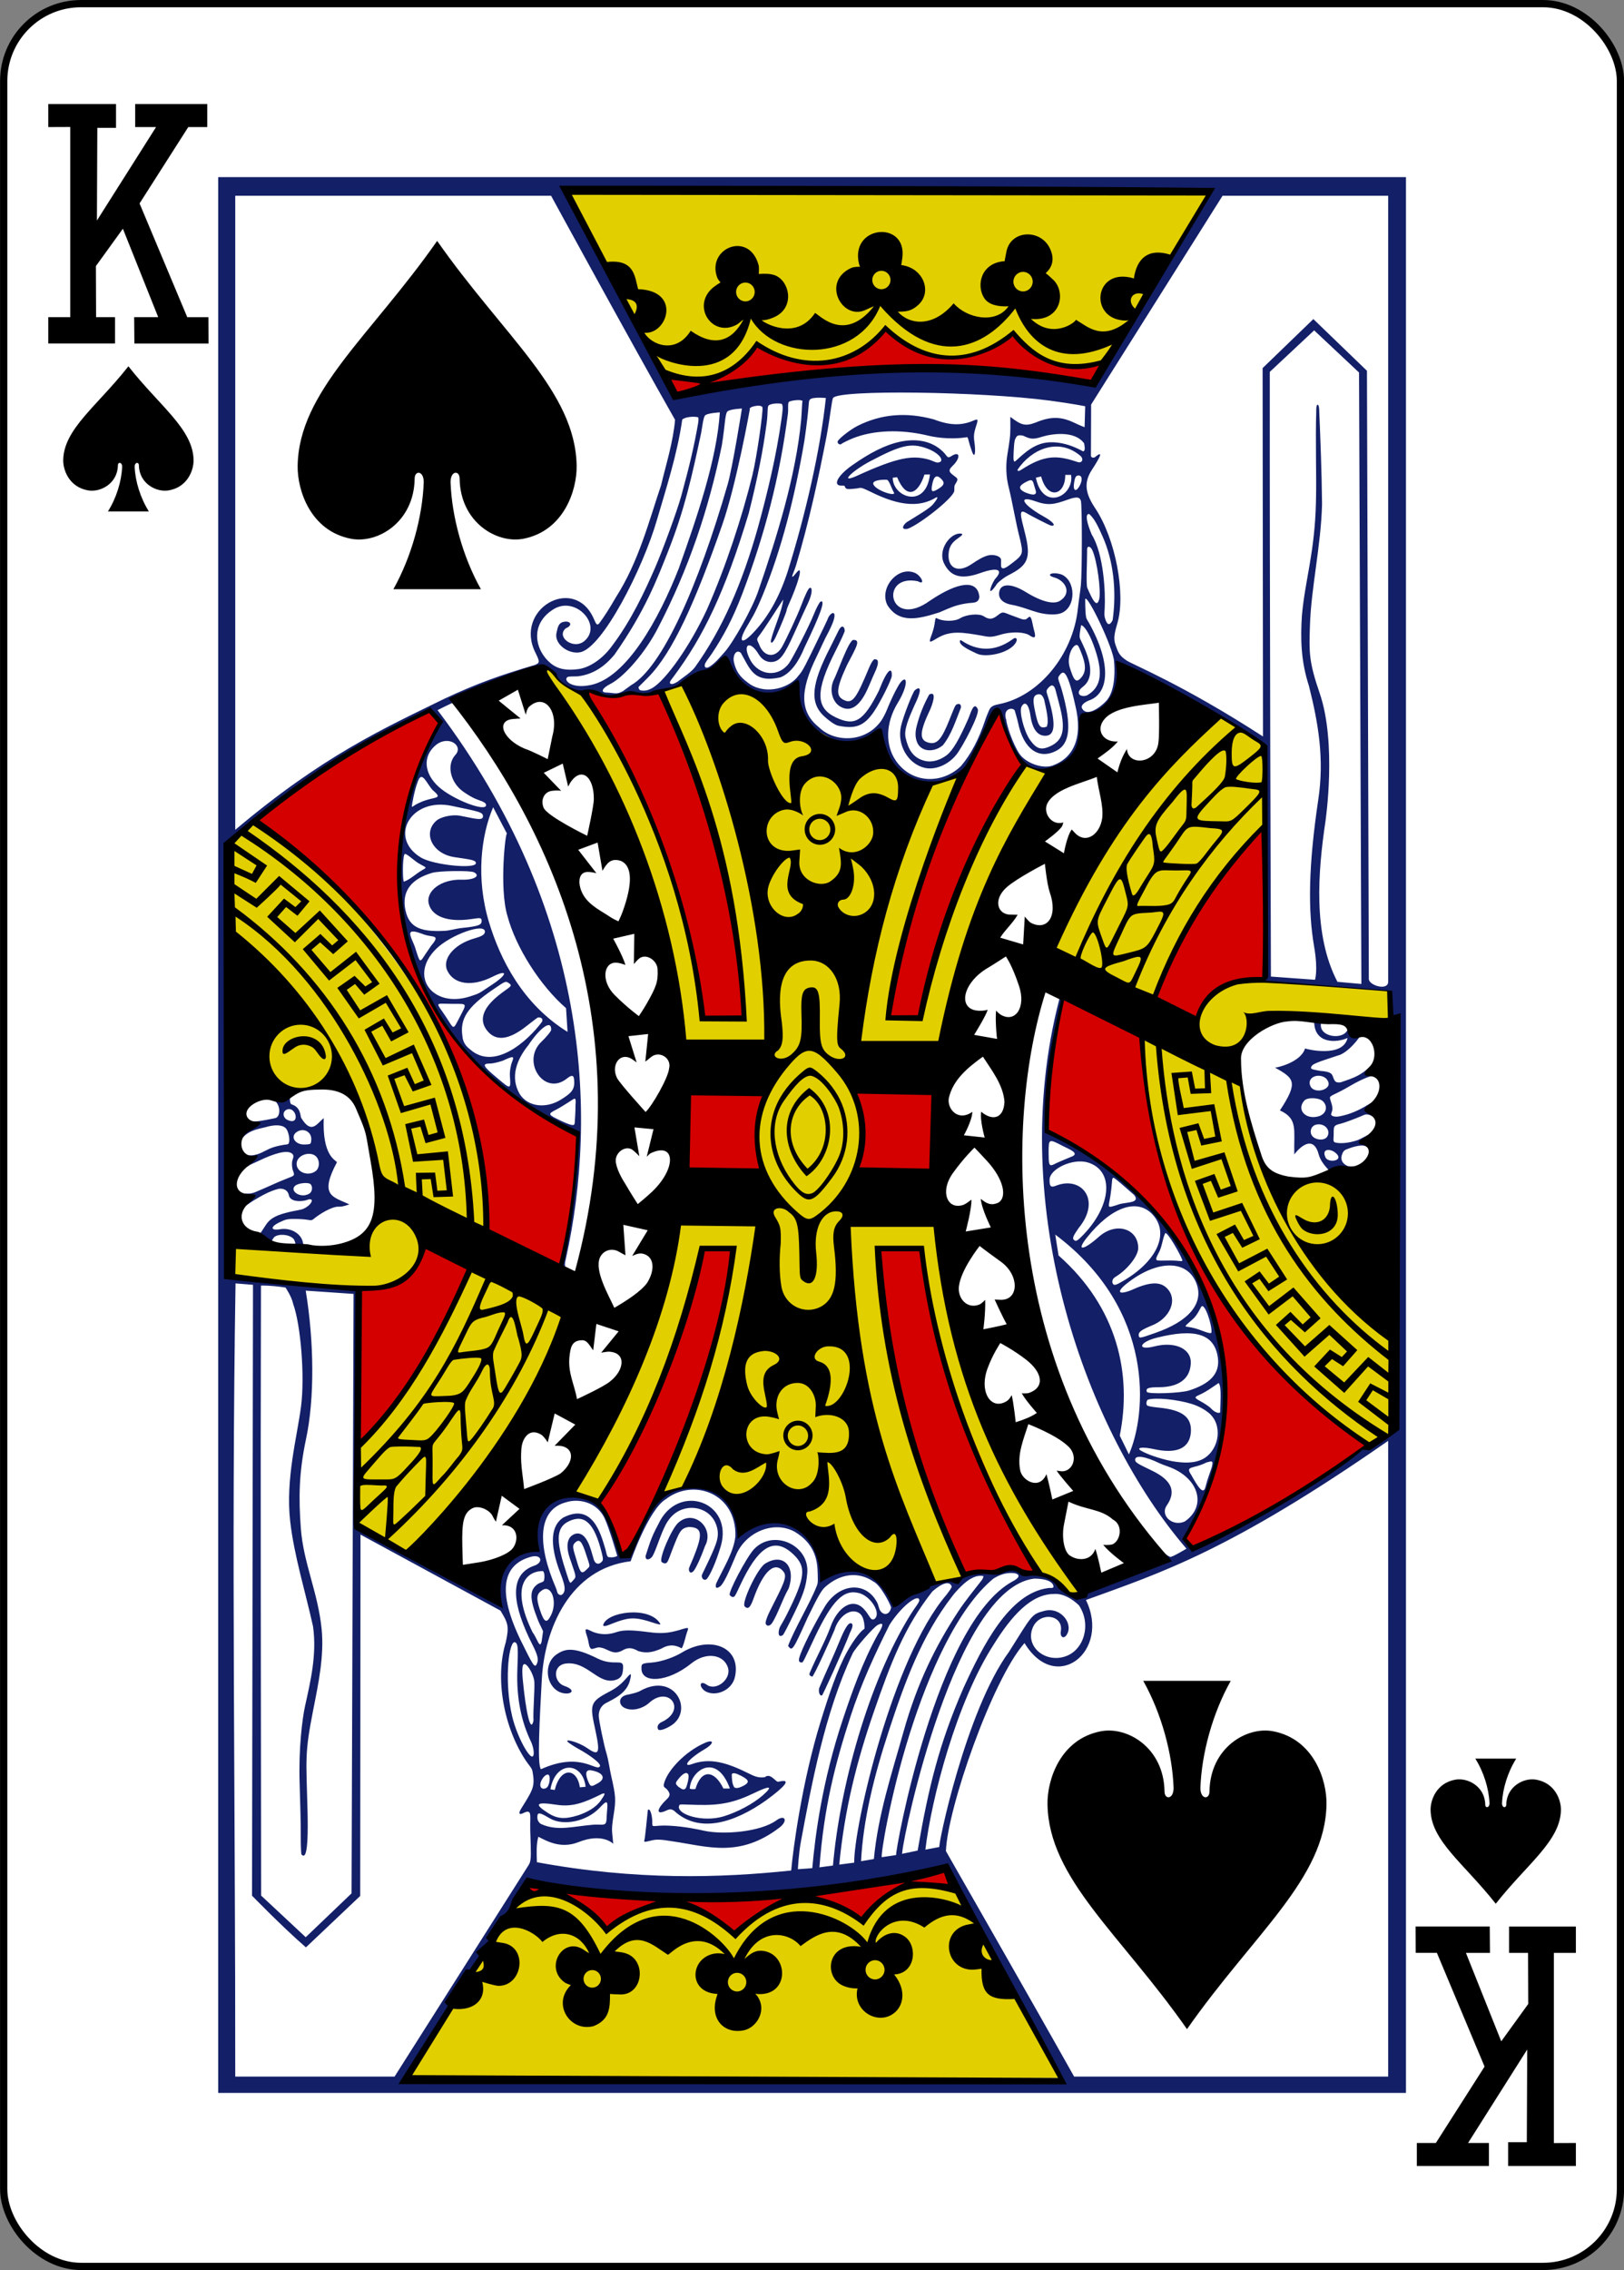 <?xml version="1.0" encoding="UTF-8" standalone="no"?>
<!-- Created with Inkscape (http://www.inkscape.org/) -->

<svg
   xmlns:dc="http://purl.org/dc/elements/1.1/"
   xmlns:cc="http://creativecommons.org/ns#"
   xmlns:rdf="http://www.w3.org/1999/02/22-rdf-syntax-ns#"
   xmlns:svg="http://www.w3.org/2000/svg"
   xmlns="http://www.w3.org/2000/svg"
   xmlns:sodipodi="http://sodipodi.sourceforge.net/DTD/sodipodi-0.dtd"
   xmlns:inkscape="http://www.inkscape.org/namespaces/inkscape"
   width="63mm"
   height="88mm"
   viewBox="0 0 223.228 311.811"
   id="svg4946"
   version="1.1"
   inkscape:version="0.91 r13725"
   sodipodi:docname="spades-king.svg">
  <rect x="0" y="0" width="223.228" height="311.811" fill="#808080" stroke="none"/>
  <defs
     id="defs4948" />
  <sodipodi:namedview
     id="base"
     pagecolor="#ffffff"
     bordercolor="#666666"
     borderopacity="1.0"
     inkscape:pageopacity="0.0"
     inkscape:pageshadow="2"
     inkscape:zoom="0.35"
     inkscape:cx="164.38126"
     inkscape:cy="274.6006"
     inkscape:document-units="px"
     inkscape:current-layer="layer1"
     showgrid="false"
     fit-margin-top="0"
     fit-margin-left="0"
     fit-margin-right="0"
     fit-margin-bottom="0"
     showborder="true"
     inkscape:window-width="1920"
     inkscape:window-height="1017"
     inkscape:window-x="-8"
     inkscape:window-y="-8"
     inkscape:window-maximized="1" />
  <g
     inkscape:label="Layer 1"
     inkscape:groupmode="layer"
     id="layer1"
     transform="translate(216.524,-1180.866)">
    <g
       id="g6583"
       transform="matrix(1,0,0,1,-3850.25,1564.119)">
      <rect
         y="-382.754"
         x="3634.234"
         height="310.814"
         width="222.232"
         id="rect7467-2-2"
         style="display:inline;opacity:1;fill:#ffffff;fill-opacity:1;stroke:#000000;stroke-width:0.997;stroke-miterlimit:4;stroke-dasharray:none;stroke-opacity:1"
         rx="10.63"
         ry="10.63" />
      <path
         d="m 3651.375,-332.941 c -4.291,5.465 -8.883,8.609 -8.959,12.873 -0.026,1.381 0.81,3.727 3.429,4.176 1.699,0.29 4.037,-0.938 4.086,-3.432 -0.01,-0.497 0.589,-0.484 0.583,0.197 -0.08,1.967 -0.777,4.258 -1.95,6.122 1.874,0 3.748,0 5.622,0 -1.172,-1.864 -1.87,-4.155 -1.95,-6.122 -0.01,-0.68 0.591,-0.693 0.583,-0.197 0.049,2.494 2.388,3.722 4.086,3.432 2.618,-0.449 3.454,-2.796 3.429,-4.176 -0.077,-4.263 -4.668,-7.408 -8.959,-12.873 z"
         id="path7499-2-5"
         inkscape:connector-curvature="0"
         sodipodi:nodetypes="cccccccccccc"
         style="display:inline;opacity:1" />
      <path
         d="m 3839.327,-121.754 c -4.291,-5.465 -8.883,-8.609 -8.959,-12.873 -0.026,-1.381 0.81,-3.727 3.429,-4.176 1.699,-0.29 4.037,0.938 4.086,3.432 -0.01,0.497 0.589,0.484 0.583,-0.197 -0.08,-1.967 -0.777,-4.258 -1.95,-6.122 1.874,0 3.748,0 5.622,0 -1.172,1.864 -1.87,4.155 -1.95,6.122 -0.01,0.68 0.591,0.693 0.583,0.197 0.049,-2.494 2.388,-3.722 4.086,-3.432 2.618,0.449 3.454,2.796 3.429,4.176 -0.077,4.263 -4.668,7.408 -8.959,12.873 z"
         id="path7503-7-0"
         inkscape:connector-curvature="0"
         sodipodi:nodetypes="cccccccccccc"
         style="display:inline;opacity:1" />
      <path
         style="opacity:1"
         inkscape:connector-curvature="0"
         id="path39-5-1-0"
         d="m 3652.167,-339.69 3.305,0 -4.855,-12.146 -3.709,5.131 0.026,7.015 2.605,0 0,3.618 -9.18,0 0,-3.618 3.025,0 0,-26.121 -3.025,0.012 0,-3.162 9.314,0 0,3.269 -2.57,0 -0.055,12.731 8.13,-12.838 -2.87,0 0,-3.162 9.91,0 0,3.162 -2.615,0 -6.694,10.491 6.555,15.623 2.909,0 0.015,3.618 -10.19,0 -0.031,-3.623 z m 0,0" />
      <path
         inkscape:connector-curvature="0"
         id="path39-5-7-0-0"
         d="m 3838.531,-115.005 -3.305,0 4.855,12.146 3.709,-5.131 -0.026,-7.015 -2.605,0 0,-3.618 9.18,0 0,3.618 -3.025,0 0,26.121 3.025,-0.012 0,3.162 -9.314,0 0,-3.269 2.57,0 0.055,-12.731 -8.13,12.838 2.87,0 0,3.162 -9.91,0 0,-3.162 2.615,0 6.694,-10.491 -6.555,-15.623 -2.909,0 -0.015,-3.618 10.19,0 0.031,3.623 z m 0,0"
         style="display:inline;opacity:1" />
      <path
         sodipodi:nodetypes="ccccccccccccsscsssssccsssssccssccccccscccccccccccscccsscccscccccccccsssscccscccccsssccccccsscccccccccccsscscccccccccccsssccccccsccccccsccccssscccccccssssscccscssccccccccccccsccsccccccsscccccccccccccccccccccccccccccscccccccsccccccccssccccscccccccccccccssccccsccccccccsccccccccccccccccsccssscsccccccccscccsssscccccccscccccccscsccccscccccccsccsscssscsssscssscssscssccsssccsssssccccscccccsccsccssssscccssccssssssccsssscsscssscccsscccccccccssssccsccccccsscccccccsccccccccccccscccccccsscscccccscsccccccccccccsccccccsssccscccccccccccccccccccscccscscssccscccsccccccccsssssssccccccccccccccccccsccccssssssscssccscsscccsccccssssscscccccccccccssccsccccccccccccccscccccssscccssssssscsccsssscsssccsscsscssccssccsscccccscsssssssssssssscccsccccscccsccccsccccsccccsccssccccsccsssccssssssssccscsccssscsccssccccssscsscccsccscsssscscscccccccccsccsccscccssccsccsssccscsccccccccccccccccccscsccccccccsscccscsssccccscsscsccccscccscscscsscccscsccsscscsssssccsscsssscsssssscscssscsscssssscssscsscsscsccccsccccccscssccsccssccsccssccscccsscsssccccscccscsscsscscccsccccccscsscsccccccccccsccccsccccssscssccccscscscssccscsccscsscscscsccsssscccsscscscscsssccscssscsssssscssscscccccssssscssscssscsscccssccccccccccccccccccccccccccccccscccscccccccc"
         inkscape:connector-curvature="0"
         id="path4096-2-4-0"
         d="m 3663.716,-358.925 163.268,0 0,263.156 -163.268,-10e-7 z m 115.883,261.479 c -6.071,-11.071 -15.668,-29.105 -15.952,-29.248 -3.549,1.901 -39.73,6.772 -57.133,2.055 -5.952,8.993 -11.796,17.898 -16.978,26.812 z m -55.567,-33.113 c -0.91,0.021 -1.925,0.578 -1.738,0.093 0.108,-0.281 0.365,-3.12 0.478,-4.135 0.272,-0.452 0.655,0.733 0.612,1.832 -0.025,0.631 0.277,0.18 2.337,0.289 2.229,0.118 4.055,0.538 4.811,0.702 2.636,0.573 7.735,0.162 9.92,-1.436 1.183,-0.865 1.63,0.069 0.411,0.998 -5.507,4.193 -9.873,2.594 -14.657,1.891 -0.713,-0.105 -1.435,-0.251 -2.173,-0.234 z m 2.341,-3.978 c -0.342,-0.224 -0.567,-0.247 -1.006,-0.042 -1.69,0.793 -1.248,-0.344 -0.031,-1.49 0.556,-0.523 0.54,-0.79 0.118,-1.339 -0.214,-0.278 -0.571,-0.313 -0.486,-0.73 0.366,-1.797 2.877,-4.515 5.683,-5.729 1.167,-0.505 1.352,0.047 -0.124,0.919 -2.27,1.34 -3.005,2.484 -1.72,2.019 2.49,-0.902 4.761,-0.265 7.947,1.331 0.91,0.456 1.327,0.545 2.101,0.462 0.572,-0.477 1.085,0.097 1.439,0.396 0.223,0.18 0.27,0.266 0.524,0.206 1.813,-0.428 0.727,0.733 -1.751,2.549 -4.438,3.151 -9.279,4.636 -12.695,1.447 z m 6.828,0.775 c 1.814,-0.549 4.026,-1.696 5.382,-2.892 1.649,-1.454 0.716,-1.233 -1.178,-0.316 -2.742,1.326 -4.662,1.709 -7.747,1.638 -2.582,-0.06 -2.501,-0.164 -2.595,0.159 -0.33,1.134 3.223,2.293 6.139,1.411 z m -5.01,-4.43 c 0.147,-0.488 0.26,-1.139 0.128,-1.351 -0.239,-0.383 -0.752,-0.1 -1.405,0.728 -0.404,0.513 -0.349,0.583 0.047,0.987 0.199,0.135 0.351,0.237 0.471,0.306 0.551,0.236 0.64,-0.277 0.759,-0.67 z m 1.129,0.67 c 0.794,-2.714 2.572,-2.661 3.841,-0.064 l 0.894,0.005 c -1.839,-5.053 -5.4,-2.494 -5.519,0.019 0.419,0.14 0.784,0.04 0.784,0.04 z m 6.642,-0.457 c 0.839,-0.47 0.716,-0.789 -0.353,-1.343 -0.76,-0.393 -1.162,-0.473 -1.3,-0.219 0.01,0.56 0.033,1.361 0.356,1.805 0.335,0.204 0.796,0.003 1.298,-0.243 z m -11.767,-7.729 c -0.154,-0.255 -0.127,-0.721 0.457,-0.993 3.601,-1.673 0.977,-5.205 -1.803,-2.556 -0.881,0.726 -2.193,1.063 -3.205,0.631 -0.952,-0.416 -0.97,-1.585 0.295,-1.834 0.415,-0.082 1.48,-0.309 1.873,-0.583 4.832,-2.595 7.399,3.048 3.97,4.926 -0.705,0.413 -1.452,0.644 -1.588,0.409 z m -13.538,-5.124 c -1.961,-0.892 -2.23,-3.988 -0.392,-5.194 1.17,-0.803 2.366,-1.022 5.589,0.579 2.276,1.13 3.579,-0.087 3.521,1.229 -0.036,0.8 -0.083,1.606 -1.407,1.799 -2.151,0.313 -3.62,-2.616 -6.383,-2.34 -1.994,0.199 -1.741,2.592 -0.301,3.078 1.92,0.648 0.756,1.416 -0.628,0.85 z m 36.062,0.45 c -0.36,0.17 -0.529,-0.621 -0.373,-1.043 0.981,-2.333 1.882,-4.187 2.771,-6.373 0.709,-1.741 1.184,-2.49 1.502,-2.488 0.325,0.002 0.476,0.257 -0.068,1.329 -0.822,2.163 -3.827,8.759 -3.831,8.574 z m -16.103,-0.604 c -0.868,-0.62 -0.721,-1.54 0.266,-0.843 1.269,0.895 3.349,-0.743 2.924,-2.289 -0.512,-1.868 -2.986,-2.32 -5.057,-0.647 -3.267,2.639 -6.851,2.773 -6.851,0.71 0.01,-0.59 -0.076,-0.724 1.283,-0.816 1.581,-0.107 3.363,-0.834 4.249,-1.375 3.974,-2.431 8.202,-0.753 7.326,3.303 -0.395,1.913 -2.731,2.839 -4.142,1.958 z m -14.571,-5.985 c -0.322,-0.01 -0.912,0.316 -1.081,0.189 -0.331,-0.248 -0.283,-0.967 -0.555,-1.738 -0.483,-1.367 -0.012,-0.94 0.838,-0.57 1.154,0.448 2.247,0.361 3.221,0.022 1.004,-0.35 2.321,-0.27 4.429,0.006 1.696,0.222 2.649,0.158 4.188,-0.284 1.671,-0.525 1.228,-0.336 0.95,0.698 -0.181,0.678 -0.41,1.588 -0.622,1.807 -1.155,-0.649 -2.032,-0.398 -2.791,0.044 -1.247,0.551 -2.131,0.646 -3.153,0.339 -0.961,-0.549 -1.531,-0.504 -2.303,-0.03 -1.33,0.647 -1.92,-0.422 -3.121,-0.484 z m 24.913,-2.842 c 0.234,-0.413 0.574,-0.981 0.894,-1.618 2.581,-5.146 2.757,-6.577 0.935,-8.311 -2.448,-2.33 -4.535,-1.319 -6.881,3.333 -0.569,1.129 -0.91,1.978 -1.14,2.326 -0.265,0.402 -0.575,0.092 -0.728,-0.064 -0.289,-0.296 2.314,-5.235 3.334,-6.313 2.67,-2.821 7.633,-0.564 7.317,3.273 -0.159,1.933 -0.525,2.992 -2.286,6.535 -0.436,0.877 -0.814,1.62 -1.045,1.978 -0.826,0.555 -0.637,-0.719 -0.401,-1.141 z m -24.329,-0.205 c 0.408,-1.833 6.261,-2.681 7.803,-0.278 0.151,0.235 0.062,0.225 -0.6,0.043 -2.976,-0.987 -3.566,-0.933 -6.417,0.198 -0.429,0.166 -0.734,0.234 -0.786,0.037 z m 22.332,-0.348 c 0,-0.172 0.218,-0.85 0.548,-1.505 1.952,-3.872 2.49,-4.806 1.894,-5.53 -1.16,-1.411 -2.718,-0.185 -4.149,3.859 -0.535,1.511 -0.9,1.189 -1.161,0.95 -0.5,-0.457 1.713,-5.161 2.78,-5.863 2.419,-1.545 4.324,0.243 3.255,3.402 -0.834,1.427 -1.523,3.621 -2.302,4.776 -0.37,0.518 -0.868,0.365 -0.866,-0.089 z m -8.752,-6.289 c -0.118,-0.195 0.111,-0.458 0.949,-2.261 1.152,-2.479 1.51,-3.398 1.042,-4.813 -0.835,-2.522 -3.98,-3.14 -5.891,-1.485 -0.625,0.534 -1.049,1.273 -1.344,1.937 -0.691,1.537 -1.266,3.525 -1.675,3.942 -0.358,0.362 -0.857,0.436 -0.824,-0.196 0.454,-1.338 0.669,-2.376 1.743,-4.338 2.678,-5.841 10.396,-3.137 8.589,3.012 -0.672,2.232 -1.444,3.923 -1.901,4.472 -0.254,0.305 -0.676,0.04 -0.686,-0.271 z m -1.791,-1.073 c 0,-0.192 0.29,-0.74 0.598,-1.503 1.305,-3.241 1.314,-4.235 -0.589,-4.277 -1.138,0.147 -1.307,0.615 -2.306,3.173 -0.325,0.831 -0.503,1.422 -0.696,1.676 -0.207,0.272 -0.595,0.111 -0.754,-0.052 -0.408,-0.418 1.373,-4.611 2.315,-5.402 2.165,-1.892 4.971,0.795 3.657,3.207 -0.616,1.686 -1.147,2.83 -1.508,3.352 -0.32,0.461 -0.72,0.396 -0.716,-0.172 z m -46.093,-37.792 -6.577,-0.453 c 1.165,7.068 1.224,14.847 0.047,20.364 -1.006,4.717 -1.018,8.192 -0.718,12.281 0.349,4.758 2.354,8.793 2.859,13.844 0.366,3.66 -0.44,7.479 -1.16,11.118 -1.203,6.081 -0.955,6.716 -0.778,13.851 0.164,6.615 -0.45,6.378 -0.828,5.992 -0.057,-0.059 -0.11,-1.228 -0.101,-2.62 0.01,-1.391 -0.077,-4.794 -0.156,-7.156 -0.158,-4.719 0.364,-8.889 0.743,-10.605 0.77,-3.493 1.635,-7.071 1.102,-10.937 -1.083,-4.879 -2.608,-9.752 -3.144,-14.454 -0.66,-5.799 0.963,-11.617 1.499,-15.828 0.518,-4.066 -0.031,-11.101 -1.091,-14.028 -0.183,-0.974 -1.048,-2.244 -1.048,-2.244 -0.992,-0.142 -1.987,-0.283 -3.378,-0.274 -0.078,27.925 -8e-4,55.861 0.021,83.789 l 6.133,5.723 6.301,-6.024 z m 0.443,32.033 c 0,0 9.358,5.418 19.676,10.742 -0.983,-6.092 2.134,-7.01 5.059,-7.717 -0.701,-11.768 10.021,-9.354 11.663,0.871 l 1.056,0.004 c 1.858,-5.098 3.695,-8.616 7.925,-9.456 3.278,-0.651 6.511,1.437 7.331,6.354 -0.144,-0.346 10.869,-6.501 11.173,6.503 5.002,-3.123 8.57,-0.425 10.013,3.54 2.112,-3.236 7.397,-3.379 9.087,-3.614 0.588,-0.683 1.627,-1.072 3.514,-1.06 1.617,-0.083 3.791,-1.301 4.909,0.183 1.701,0.27 2.996,-0.039 4.45,1.09 1.157,0.884 2.447,2.856 4.372,1.496 3.671,-1.778 7.797,-2.58 11.08,-4.724 0,0 -0.871,-1.128 -0.617,-0.965 0.093,0.059 0.502,0.592 1.117,0.84 0.221,0.089 2.238,-1.126 2.238,-1.126 -13.674,-15.844 -24.922,-46.774 -17.495,-75.391 0.206,-0.487 -0.62,-0.674 -1.026,-0.847 0.125,-0.219 2.132,0.075 1.28,1.894 -0.858,5.483 -1.831,11.424 -2.047,15.97 0,0.554 0.046,1.049 0.046,1.049 30.659,14.223 26.9,45.029 19.023,55.752 l 1.242,1.663 c 0.549,0.37 24.119,-13.453 23.342,-14.021 l 4.46,-2.233 -0.723,-60.408 -17.639,-1.357 c 0,0 0.188,-0.507 0.411,-0.639 0.161,-3.688 -0.167,-9.142 0.01,-13.708 0.069,-13.047 0.199,-17.484 0.031,-17.845 -5.441,-3.603 -13.553,-8.872 -20.379,-11.426 0.28,0.081 -0.111,5.406 -0.319,5.71 -6.388,2.05 -3.423,4.67 -5.783,7.484 -1.586,1.753 -5.298,2.087 -7.09,-0.016 -2.142,-2.084 -3.146,-6.865 -3.146,-6.865 -3.379,3.634 -2.685,8.024 -7.21,9.677 -7.273,3.629 -9.582,-7.22 -9.159,-6.968 -2.787,2.702 -10.608,4.9 -11.453,-6.511 -3.516,3.256 -7.458,1.64 -9.13,-2.367 -2.146,0.076 -4.553,1.768 -6.726,2.682 -2.016,0.898 -4.595,1.425 -6.509,1.385 -2.394,0.291 -4.366,0.28 -6.524,-0.366 -1.014,0.331 -3.299,-0.659 -4.005,-2.077 -1.079,-1.275 -2.02,-1.35 -3.045,-1.119 -3.494,1.851 -7.24,2.298 -11.365,4.236 -0.258,0.18 0.362,0.519 0.154,0.452 -0.088,-0.028 -2.167,1.026 -2.167,1.026 20.893,27.627 22.029,55.521 17.65,75.29 -0.172,0.685 -0.267,1.183 0.185,1.722 -0.663,-0.115 -0.673,0.08 -0.797,-0.347 l 2.172,-16.594 c 0.064,-2.004 0.313,-1.856 -1.438,-2.604 -1.619,-0.691 -3.151,-1.358 -4.487,-2.184 -5.094,-3.797 -10.852,-8.47 -13.658,-14.301 -8.006,-12.533 -5.365,-27.488 0.632,-39.337 l -1.492,-1.558 c -17.512,8.824 -27.851,18.339 -27.851,18.339 l 0.075,59.276 17.995,2.087 z m -8.681,-39.583 c -0.577,-0.642 -2.046,-0.754 -2.659,-0.266 -0.141,0.12 -0.443,0.748 -0.532,0.725 -0.816,-0.21 -1.38,-0.381 -1.488,-1.073 l 0.865,-1.315 c 0.685,-1.041 1.672,-1.41 3.336,-1.802 0.591,-0.139 1.482,-0.266 1.796,-0.4 1.25,-0.543 1.685,-1.719 0.419,-1.192 -0.925,0.255 -2.217,0.171 -2.388,-0.679 -0.141,-0.699 -0.733,-0.973 -1.392,-0.891 -1.219,0.295 -2.333,0.935 -3.412,1.58 -0.479,0.29 -1.386,0.947 -1.386,0.947 -0.143,0.226 -0.671,-1.421 -0.179,-1.903 0.612,0.074 1.138,0.08 1.734,-0.159 1.488,-0.596 2.92,-1.316 4.421,-1.893 0.956,-0.378 1.044,-0.346 0.792,-1.028 -0.124,-0.252 -0.234,-1.088 -0.07,-1.526 0.175,-0.465 0.155,-0.699 -0.141,-0.898 -0.676,-0.453 -2.296,-0.031 -4.575,1.07 -0.694,0.336 -1.151,0.47 -1.59,0.827 0.283,-0.725 0.118,-0.859 0.111,-1.619 0.93,0.117 1.768,-0.254 2.51,-0.648 0.613,-0.322 1.3,-0.64 2.983,-0.857 0.46,-0.059 0.251,-1.752 -0.273,-2.243 -0.495,-0.464 -1.536,-0.474 -2.796,-0.099 -1.125,0.26 -2.523,0.523 -3.297,1.738 -0.976,0.929 0.024,-1.541 1.803,-2.526 0.78,-0.017 2.501,-0.388 2.906,-0.478 0.687,-0.153 0.797,-1.774 -0.201,-2.468 -0.625,-0.549 2.271,-0.563 2.215,-0.396 -0.037,0.095 -0.064,0.788 0.158,0.965 1.247,0.377 1.236,1.403 1.345,1.835 1.432,2.365 2.137,0.881 3.123,0.067 -0.208,5.149 1.583,5.735 1.819,6.061 -2.459,4.614 -0.605,4.727 1.701,5.788 0,0 -0.876,0.358 -1.46,0.322 -0.917,-0.057 -2.674,1.037 -3.441,1.682 -0.423,0.356 -0.436,0.059 -2.13,0.01 -1.596,-0.047 -1.713,0.073 -2.44,0.397 -1.435,0.64 -1.428,1.244 -0.026,1.006 1.494,-0.254 2.957,0.659 3.129,1.901 0.118,0.235 0.013,0.65 -0.011,0.637 -0.311,-0.059 -1.015,0.059 -1.004,-0.091 0.011,-0.15 -3e-4,-0.713 -0.276,-1.108 z m 2.18,-6.24 c 0.405,-0.26 0.475,-1.001 0.122,-1.301 -0.321,-0.273 -1.684,-0.127 -2.07,0.221 -0.871,0.69 0.721,1.843 1.948,1.079 z m 0.873,-3.1 c 0.501,-0.393 0.562,-1.339 0.128,-1.888 -0.736,-0.931 -2.661,-0.374 -2.765,0.801 -0.111,1.25 1.589,1.91 2.637,1.087 z m -0.626,-4.253 c 0.091,-1.027 -0.92,-1.677 -1.85,-1.19 -1.158,0.607 -0.455,1.885 0.995,1.81 0.803,-0.042 0.803,-0.042 0.854,-0.62 z m -3.389,-4.167 c -0.541,0.267 -0.568,0.907 -0.056,1.319 2.031,1.128 1.413,-1.893 0.056,-1.319 z m 141.862,6.138 c -0.892,-3.306 -3.35,-0.028 -3.353,0.017 -0.087,-3.388 0.55,-4.896 -1.975,-6.053 2.534,-3.862 2.005,-4.394 -0.681,-5.876 0.248,0.022 3.566,-0.727 4.134,-2.634 0.126,0.089 5.209,1.349 5.843,-1.442 -1.534,0.703 -4.55,0.808 -4.584,-2.193 0.285,-0.086 1,0.062 0.941,0.157 -0.401,1.925 3.084,2.401 3.654,0.881 0,0 1.171,0.789 1.685,0.911 0.057,0.039 -1.585,2.331 -3.083,2.676 -2.7,0.899 -3.631,1.142 -3.635,1.682 -8e-4,0.21 0.441,0.243 1.243,0.408 1.677,0.116 1.642,0.479 1.861,1.038 0.195,0.494 0.384,0.593 0.943,0.543 1.915,-0.64 2.873,-0.977 4.208,-2.32 0.162,-0.032 0.351,1.412 0.454,1.461 0.016,-0.23 -1.355,0.172 -3.461,1.411 -1.718,1.012 -2.391,1.159 -2.609,1.432 -0.162,0.203 0.255,0.841 0.299,1.534 0.037,0.583 -0.352,0.865 -0.066,1.047 0.331,0.21 0.843,0.172 1.516,-0.004 1.486,-0.36 2.579,-0.948 3.914,-1.778 -0.284,0.54 0.192,1.911 0.192,1.911 0,0 -0.659,-0.466 -1.201,-0.224 -1.045,0.461 -2.734,1.09 -3.191,1.198 -0.442,0.105 -0.633,0.162 -0.806,0.31 -0.212,0.181 -0.177,0.618 -0.181,1.258 0,0.45 -0.13,0.864 0.15,1 0.624,0.202 1.883,0.138 3.165,-0.312 0.546,-0.24 1.706,-0.875 1.706,-0.875 l -0.363,1.896 c -0.487,-0.552 -1.883,-0.145 -2.817,0.225 -0.472,0.149 -0.613,0.448 -0.732,0.861 -0.209,0.708 0.238,1.195 0.753,1.427 0.343,0.155 0.871,0.091 0.871,0.091 -2.421,0.927 -1.939,1.269 -3.353,0.566 -0.611,-0.666 -1.21,-1.368 -1.442,-2.231 z m 2.534,7.5e-4 c -0.402,-0.467 -1.101,-0.735 -1.509,-0.55 -0.363,0.194 -0.233,0.6 -0.117,0.909 0.307,0.858 2.434,0.581 1.626,-0.359 z m -1.413,-2.363 c 0.568,-0.749 -0.057,-1.756 -1.106,-1.763 -0.729,-0.005 -1.118,0.452 -1.11,1.026 0.015,1.087 1.741,1.362 2.215,0.736 z m -1.165,-2.853 c 1.052,-0.288 1.374,-1.314 0.647,-2.058 -0.517,-0.529 -2.139,-0.595 -2.573,-0.116 -1.107,1.221 0.134,2.665 1.925,2.174 z m 0.875,-3.753 c 0.617,-0.318 0.737,-0.847 0.191,-1.449 -0.99,-0.848 -2.719,-0.187 -2.16,1.05 0.274,0.606 1.217,0.787 1.969,0.399 z m -126.568,-28.487 c 0.929,-0.34 1.599,-1.065 2.577,-1.622 0.659,-0.362 0.461,-0.305 -0.383,-0.801 -0.664,-0.307 -1.993,-1.662 -2.118,-1.339 -0.301,0.578 -0.258,3.735 -0.076,3.762 z m 23.481,33.074 c 0.038,-0.644 0.115,-1.615 0.097,-2.327 0.126,-1.357 -0.117,-0.96 -0.846,-0.517 -0.54,0.35 -1.406,0.883 -1.745,1.053 -1.339,0.672 -1.179,0.707 0.706,1.62 1.582,0.713 1.76,0.643 1.788,0.171 z m -1.837,-3.176 c 1.28,-0.811 1.704,-1.23 1.766,-2.141 0.01,-1.048 -0.115,-1.429 -1.027,-0.703 -3.114,2.474 -6.32,-2.381 -3.469,-5.078 0.581,-0.55 1.32,-1.411 1.326,-1.629 0.047,-1.564 -1.703,-0.045 -3.133,2.103 -1.583,1.953 -2.57,4.397 -1.18,6.744 1.111,1.717 3.584,2.057 5.718,0.704 z m -7.076,-3.16 c -0.056,-0.766 0.158,-1.621 0.257,-1.876 0.349,-0.896 0.335,-1.008 -1.252,-0.262 -0.633,0.21 -1.388,0.381 -1.679,0.379 -1.296,-0.008 -0.973,0.402 0.885,1.96 1.867,1.566 1.929,1.708 1.789,-0.201 z m 4.414,-7.5 c 0.198,-0.471 -0.213,-0.653 -0.607,-0.564 -0.031,0.007 -0.711,0.517 -1.509,1.149 -2.42,1.917 -4.195,2.141 -5.396,0.681 -1.218,-1.481 -0.709,-3.238 2.013,-5.249 1.201,-0.887 1.489,-0.947 0.911,-1.335 -0.439,-0.295 -0.466,-0.25 -2.191,0.926 -3.478,2.369 -4.519,3.986 -4.17,6.344 0.071,0.968 0.576,1.475 1.063,1.852 3.316,2.956 7.916,-1.12 9.887,-3.804 z m 3.51,1.399 -0.209,-3.262 c -3.536,-3.067 -6.889,-8.306 -8.048,-12.644 -1.181,-3.858 -0.24,-11.907 -0.062,-11.309 l -1.91,-3.641 c -1.663,3.864 -2.389,9.755 -0.58,15.758 1.536,5.096 4.61,11.268 10.811,15.097 z m -14.893,-1.9 c 1.124,-2.17 1.158,-1.936 -1.012,-1.955 -2.477,-0.021 -2.2,-0.325 -0.804,1.803 1.121,1.709 0.932,1.858 1.816,0.151 z m 1.488,-2.974 c 1.427,-0.461 1.101,-0.355 2.995,-1.594 2.173,-1.422 2.264,-2.2 0.082,-1.104 -2.802,1.407 -5.262,1.047 -6.175,-0.789 -0.814,-1.637 0.885,-3.678 3.682,-4.476 0.956,-0.273 1.459,-0.503 1.462,-0.924 0.01,-1.284 -4.753,0.429 -6.715,2.367 -3.787,3.741 -0.473,8.181 4.669,6.52 z m -6.123,-5.825 c 0.128,-0.195 0.468,-0.663 0.782,-1.148 1.341,-1.568 0.214,-1.099 -0.977,-1.528 -0.629,-0.234 -1.274,-0.466 -1.643,-0.41 -0.712,0.109 0.24,1.493 0.469,2.386 0.641,1.99 0.567,1.929 1.369,0.699 z m 5.07,-3.585 c 2.401,-0.236 2.646,-0.47 2.649,-0.97 0,-0.496 -0.294,-0.401 -1.499,-0.233 -3.191,0.446 -5.305,-0.371 -5.761,-2.082 -0.471,-1.767 1.69,-3.44 4.571,-3.341 1.56,0.053 2.599,-0.489 1.649,-1.011 -0.495,-0.272 -4.792,-0.213 -5.763,0.072 -2.855,0.837 -4.019,2.434 -3.758,4.646 0.395,2.731 1.877,3.514 5.491,3.32 0.693,-0.037 1.575,-0.317 2.421,-0.401 z m 1.857,-8.896 c 0,-0.426 -0.683,-0.488 -2.948,-0.826 -3.017,-0.451 -4.365,-3.26 -2.547,-4.95 0.689,-0.641 2.332,-0.916 3.248,-0.748 1.989,0.365 3.205,0.776 3.224,0.097 0,-0.606 -0.573,-0.649 -4.308,-1.442 -5.642,-1.2 -8.739,4.371 -4.228,7.096 1.714,1.035 7.553,1.624 7.558,0.774 z m 1.399,-7.971 c 0,-0.213 -0.182,-0.377 -0.609,-0.546 -0.621,-0.244 -1.038,-0.289 -2.438,-1.239 -1.862,-1.263 -2.427,-3.725 -1.185,-5.097 1.206,-1.281 -0.964,-2.793 -2.693,-1.348 -1.797,1.502 -1.646,3.86 0.424,5.726 1.905,1.719 6.496,3.505 6.502,2.503 z m -9.141,-0.333 c 1.961,-0.925 3.369,-0.393 1.869,-1.67 -0.842,-0.785 -1.561,-3.018 -2.147,-1.124 -0.448,1.129 -0.777,3.119 -0.789,3.315 0.132,0.135 0.102,-0.096 1.067,-0.521 z m 69.36,-4.804 c -2.233,-0.56 -3.759,-3.169 -3.191,-5.676 0.321,-1.417 1.647,-4.756 1.907,-4.964 0.986,-0.786 0.85,0.26 -0.054,2.077 -0.825,1.855 -1.468,3.346 -1.212,4.45 0.363,1.571 0.995,2.77 2.619,3.169 1.141,0.28 2.217,-0.198 2.946,-0.716 0.964,-0.685 1.875,-2.441 2.964,-4.872 0.348,-0.684 0.815,-2.784 1.395,-1.503 0.28,0.663 -2.044,5.076 -2.913,6.194 -1.093,1.407 -2.939,2.232 -4.461,1.841 z m 13.465,-1.476 c 1.088,1.048 2.927,1.576 4.127,1.2 2.946,-1.044 4.284,-3.844 3.169,-8.345 -0.565,-2.523 -1.048,-4.092 -1.536,-4.404 -0.237,-0.152 -0.497,0.131 -0.728,0.482 -0.206,0.313 0.109,0.754 0.443,1.941 1.408,5.001 1.04,7.263 -0.678,8.219 -2.493,1.387 -4.628,-0.21 -5.351,-3.779 -0.116,-0.551 -0.457,-1.676 -0.457,-1.676 -0.191,-0.496 -1.735,-0.386 -1.173,1.275 0.169,1.285 1.346,4.351 2.185,5.086 z m 12.637,-13.099 c -0.039,-1.76 -3.718,-9.395 -3.969,-8.584 0,0 -0.016,1.784 0.128,2.487 0.055,0.265 0.245,0.511 0.403,0.793 3.197,5.735 2.704,9.776 -0.069,10.661 -0.944,0.431 -1.15,0.856 -0.727,1.3 0.854,0.934 2.997,-0.914 3.414,-1.584 1.049,-1.505 0.903,-4.25 0.82,-5.073 z m -53.541,-1.298 c 1.205,-1.353 3.847,-6.025 4.662,-8.476 2.506,-7.294 5.141,-15.684 5.869,-23.439 0.081,-0.979 0.132,-2.468 0.18,-2.595 -0.197,-0.214 -1.44,-0.102 -1.857,0.113 -0.2,0.262 -0.066,0.843 -0.138,1.599 -1.121,8.718 -3.192,16.661 -6.263,24.746 -1.343,3.512 -2.59,5.825 -4.208,8.267 -0.282,0.426 -0.642,0.866 -0.783,1.114 -0.409,0.594 -0.108,0.982 0.366,0.731 0.842,-0.479 1.567,-1.399 2.172,-2.06 z m -4.109,2.121 c 3.844,-5.322 6.577,-11.711 8.7,-19.252 1.342,-4.881 2.523,-9.819 3.232,-14.852 0.145,-1.074 0.263,-1.793 0.054,-2.115 -0.519,-0.141 -1.488,-0.053 -1.823,0.207 -0.206,0.313 -0.069,0.939 -0.259,2.388 -0.492,3.746 -1.228,7.506 -2.471,12.429 -3.281,10.897 -6.296,16.997 -10.256,22.335 -0.32,0.449 -0.605,0.741 -0.576,0.931 0.042,0.279 0.426,0.257 1.056,-0.139 0.822,-0.65 1.763,-1.218 2.343,-1.933 z m -5.856,2.828 c 1.88,-1.074 5.191,-5.747 7.531,-10.78 2.624,-5.941 4.821,-12.653 6.259,-18.465 0.624,-2.547 1.512,-8.908 1.385,-9.327 -0.151,-0.497 -1.988,-0.083 -1.733,0.26 0,0 -1.826,10.225 -3.791,15.861 -3.647,10.463 -6.801,17.562 -10.196,20.975 -0.445,0.447 -1.321,1.323 -1.321,1.323 0,0 0.018,0.39 0.302,0.45 0.677,0.126 1.128,-0.071 1.565,-0.297 z m -2.878,-0.417 c 4.243,-2.39 9.213,-13.552 13.269,-27.568 0.694,-2.398 1.962,-10.426 1.962,-10.426 0,0 -1.691,0.063 -2.017,0.421 -0.328,0.485 -0.275,1.72 -0.749,4.654 -1.824,8.865 -4.576,16.952 -8.711,24.944 -1.789,3.541 -4.761,6.877 -6.637,7.826 -1.049,0.531 -1.356,1.116 -0.588,1.159 1.294,0.047 1.409,0.319 2.349,-0.189 z m 58.143,124.833 c -3.182,-0.011 -5.885,3.064 -8.293,6.93 -5.122,7.921 -8.565,21.158 -9.403,28.193 l 1.932,-0.368 c -0.29,0.134 3.612,-18.724 9.558,-26.799 3.214,-5.095 3.079,-5.172 4.883,-5.639 2.281,-0.591 4.111,1.896 2.979,3.395 -0.409,0.507 -0.859,0.135 -0.732,-0.588 0.405,-2.306 -2.935,-2.75 -3.868,-0.484 -1.073,2.606 1.78,4.931 4.568,3.906 2.491,-0.887 3.535,-4.396 1.786,-6.989 -0.899,-0.877 -2.199,-1.655 -3.41,-1.558 z m -16.751,-0.323 c -3.81,4.822 -5.698,9.777 -8.037,16.541 -2.338,6.759 -4.017,13.37 -4.745,20.956 l 2.056,-0.267 c -0.075,-4.877 5.228,-28.098 12.681,-36.796 0.416,-0.551 0.75,-1.008 0.719,-1.136 -0.413,-1.174 -2.18,0.24 -2.674,0.702 z m 8.418,-1.8 c -4.938,4.078 -8.883,12.985 -11.484,21.22 -2.812,8.901 -4.074,17.058 -3.862,17.058 l 1.962,-0.291 c -0.146,-0.517 5.512,-31.88 16.012,-37.59 0.91,-0.458 1.101,-0.919 0.334,-1.119 -1.182,-0.167 -2.132,0.224 -2.962,0.723 z m 5.529,0.021 c -10.783,1.431 -17.829,34.771 -18.065,37.539 0,0.043 -0.039,0.258 -0.039,0.258 l 2.147,-0.446 c 0,0 0.018,-0.107 0.028,-0.16 1.479,-8.518 2.919,-14.491 6.28,-22.19 2.62,-5.706 6.234,-13.002 11.633,-13.709 0.439,-0.058 0.855,0.12 0.701,-0.395 -0.329,-0.818 -1.943,-0.922 -2.685,-0.897 z m -64.264,-10.499 c -3.897,1.01 -4.024,5.719 -1.428,11.736 0.196,0.455 0.161,0.703 0.359,0.878 0.444,0.391 0.792,-0.154 0.841,-0.515 0.075,-0.547 -0.157,-1.283 -0.569,-2.352 -1.606,-4.165 -1.221,-6.564 0.37,-7.626 4.076,-2.118 5.173,2.23 5.79,4.231 0.151,0.488 0.203,1.157 0.469,1.194 0.813,0.112 1.201,-0.179 1.189,-0.179 0,0 -1.08,-3.745 -1.738,-5.151 -1.065,-2.276 -3.599,-2.753 -5.282,-2.216 z m -28.274,4.446 -0.04,49.634 -7.46,7.066 c -3.202,-2.768 -7.408,-7.102 -7.408,-7.102 l 0.132,-83.907 -2.4,-0.194 c -0.587,36.05 -0.011,72.829 -0.039,108.95 l 21.901,2e-6 18.257,-28.787 c 0,0 0.231,-0.343 0.304,-0.523 0.224,-0.556 0.198,-1.383 0.088,-4.442 -0.045,-1.243 0.094,-2.197 -0.088,-2.489 -0.184,-0.295 -0.574,-0.084 -0.937,0.08 -0.37,0.168 -0.591,0.108 -0.391,-0.332 0.113,-0.25 0.479,-0.798 0.794,-1.32 1.025,-1.697 1.276,-2.241 0.929,-4.123 -0.085,-0.462 -0.506,-0.854 -0.872,-1.399 -3.073,-4.575 -4.324,-11.358 -2.798,-16.325 0.486,-2.196 0.311,-2.641 -0.739,-4.352 z m 96.564,-53.368 c -2.006,-1.039 -1.967,-1.016 -1.979,0.95 0.011,1.471 0.039,1.826 0.585,1.628 0.791,-0.406 1.758,-0.777 2.487,-1.09 1.393,-0.483 -0.376,-1.102 -1.094,-1.488 z m 7.94,5.112 c -1.557,-1.254 -0.982,-1.11 -1.423,1.717 -0.266,1.708 -0.61,1.752 1.141,1.187 0.994,-0.347 3.037,-0.128 2.12,-1.305 0.01,0.021 -1.534,-1.337 -1.839,-1.599 z m -62.543,43.395 c -2.388,1.458 -4.827,8.523 -4.827,8.523 -8.344,1.003 -11.837,9.286 -12.21,16.192 -0.294,5.452 -0.661,11.817 -0.116,12.375 5.471,-2.483 7.579,0.383 8.097,-0.39 0.237,-0.337 -1.213,-1.456 -3.035,-2.459 -0.423,-0.233 -1.078,-0.652 -1.327,-0.86 -0.664,-0.556 1.326,-0.078 2.584,0.786 1.605,1.103 1.874,0.873 1.178,-2.349 -0.757,-3.502 -0.881,-3.931 1.786,-5.319 1.067,-0.555 1.673,-1.027 2.437,-1.891 0.611,-0.692 0.768,-0.86 0.542,0.156 -0.39,1.761 -1.941,2.528 -3.338,3.243 -0.695,0.36 -0.982,1.083 -0.986,1.704 0,0.634 0.717,4.056 1.051,5.149 0.309,1.039 0.423,2.08 0.662,3.139 0.627,2.749 0.667,3.288 0.35,5.283 -0.186,1.17 -0.28,1.837 -0.215,2.544 0.059,0.642 0.147,1.516 0.147,1.516 0,-0.03 -1.49,-1.545 -4.757,-0.246 -2.355,0.936 -4.216,-0.04 -5.537,-0.732 -0.304,1.082 -0.235,2.258 -0.198,3.5 13.584,2.508 25.186,2.171 34.954,1.139 0.253,-2.916 1.485,-12.187 4.071,-20.547 1.076,-3.479 2.294,-7.146 3.666,-9.593 0.936,-1.669 1.891,-2.793 2.229,-2.987 0.105,-0.064 0.115,-0.098 0.112,-0.143 l 0,-0.261 c -0.034,-0.542 -0.164,-1.381 -0.626,-1.753 -1.127,-0.908 -2.926,0.261 -3.517,2.286 -0.518,1.213 -2.882,6.46 -3.051,6.371 -0.139,-0.088 -0.467,-0.095 -0.348,-0.5 0.905,-2.127 2.149,-4.375 2.849,-6.284 0.967,-2.749 3.071,-4.2 4.643,-2.466 0.539,0.594 0.755,1.142 1.002,1.331 0.186,0.143 0.437,0.045 0.592,-0.19 0.593,-0.902 -0.781,-2.949 -2.255,-3.36 -2.128,-0.594 -3.713,0.974 -6.127,6.055 -1.393,2.934 -1.643,3.671 -1.863,3.445 -0.049,0.02 -0.419,0.019 -0.285,-0.549 0.287,-1.222 2.136,-4.772 3.475,-7.023 1.982,-3.333 5.663,-3.603 7.21,-0.71 0.237,0.394 0.248,0.91 0.511,1.262 0.475,0.62 1.256,0.497 1.45,-0.521 -0.211,-0.674 -1.505,-3.109 -2.403,-3.533 -2.07,-1.437 -4.582,-1.155 -6.696,0.751 -0.479,0.432 -0.98,1.311 -2.382,4.185 -2.066,4.608 -2.12,4.626 -2.685,3.884 0.83,-2.242 3.015,-5.884 3.897,-8.12 0.168,-0.333 0.202,-0.691 0.189,-1.035 -0.051,-1.625 0.211,-4.497 -3.192,-6.538 -2.902,-1.579 -6.734,0.082 -8.039,3.191 -0.999,2.381 -1.73,4.017 -2.233,4.354 -0.708,0.474 -0.576,-0.186 -0.505,-0.426 1.006,-2.155 2.421,-4.332 2.645,-6.501 0.146,-5.868 -5.743,-8.037 -9.573,-5.076 z m -30.408,-109.958 c 4.596,-2.158 7.743,-3.244 12.427,-4.639 0.633,-0.28 0.734,-0.344 0.062,-1.687 -2.967,-5.933 5.175,-10.663 7.942,-4.839 0.369,0.777 0.455,1.206 0.818,0.835 0.68,-0.901 1.489,-2.181 2.33,-3.641 3.114,-4.875 4.524,-10.436 6.185,-15.344 0.689,-2.883 1.65,-5.898 1.923,-8.99 -6.179,-10.865 -17.042,-30.779 -17.042,-30.779 l -43.413,0 0,87.097 c 12.094,-10.193 20.323,-13.881 28.77,-18.013 z m 48.69,-3.209 c 0.525,-0.56 0.979,-1.489 2.86,-5.387 0.336,-0.696 0.872,-1.774 1.09,-2.276 0.282,-0.918 1.339,-1.491 0.824,0.152 -0.117,0.355 -0.319,0.833 -0.638,1.469 -0.626,1.136 -1.22,2.528 -1.665,3.437 -2.405,4.87 -2.291,7.707 0.396,9.82 2.007,1.939 6.223,2.158 8.467,-0.973 0.336,-0.504 0.635,-1.153 0.733,-1.391 0.975,-2.39 1.694,-3.586 1.879,-3.822 0.998,-1.28 1.158,0.306 -0.333,2.747 -1.709,2.797 -1.738,5.828 -0.261,7.961 2.189,3.161 6.348,3.251 8.957,0.715 l -10e-5,0 c 1.357,-1.606 2.435,-3.65 3.303,-6.262 0.193,-0.579 0.391,-1.009 0.532,-1.348 0.217,-0.523 0.53,-0.718 1.341,-0.875 5.556,-1.075 10.218,-6.835 10.88,-13.124 0.087,-0.851 0.327,-2.356 0.414,-3.249 0.174,-1.782 0.178,-11.014 0,-11.565 -0.094,-0.297 -0.26,-0.454 -0.621,-0.45 -0.278,0.003 -0.67,0.102 -1.235,0.305 -1.832,0.66 -2.684,0.828 -4.444,0.192 -0.581,-0.21 -0.984,-0.282 -1.222,-0.261 -0.776,0.068 0.255,1.193 2.518,2.435 0.97,0.532 1.736,1.25 0.95,1.197 -0.229,-0.015 -2.96,-1.441 -3.337,-1.675 -1.244,-0.771 -0.92,0.2 -0.279,2.753 0.861,3.428 0.365,4.391 -2.315,5.734 -0.5,0.25 -1.163,0.773 -1.5,1.11 -1.42,2.12 -1.054,0.558 -0.338,-0.571 1.222,-1.293 0.472,-1.733 -2.033,-0.838 -2.858,1.022 -4.15,0.276 -4.95,-1.329 -0.904,-1.815 0.797,-4.149 2.215,-4.104 0.459,0.015 0.377,0.182 -0.3,0.648 -0.818,0.564 -1.205,1.107 -1.29,2.07 -0.173,1.963 1.217,2.796 3.16,1.48 0.917,-0.622 1.639,-1.051 2.334,-1.21 0.689,-0.158 1.722,0.1 1.719,0.657 0,0.229 -0.033,0.792 0.016,0.916 0.182,0.621 1.166,-0.258 1.595,-0.571 1.463,-1.105 1.415,-1.323 1.016,-3.115 -0.653,-2.508 -0.983,-4.801 -1.606,-7.343 -0.333,-1.332 -0.389,-2.837 -0.186,-4.194 0.102,-0.68 0.364,-2.079 0.417,-3.036 0.053,-0.957 -0.01,-2.325 0.029,-2.325 1.453,1.123 2.043,1.319 3.461,0.776 2.194,-0.908 3.579,-0.814 5.428,0.079 0.684,0.33 1.307,0.563 1.307,0.563 l 0.084,-2.879 c 0,0 -1.711,-0.356 -4.873,-0.776 -9.519,-1.263 -29.052,-1.53 -29.78,-0.369 -0.185,0.295 -0.369,2.352 -0.888,5.211 -1.152,5.942 -2.443,11.863 -4.17,17.661 -0.354,1.181 -0.693,1.657 -0.512,1.692 0.074,0.015 0.427,-0.443 0.592,-0.635 0.926,-1.079 0.217,1.484 -1.181,4.572 -0.126,0.279 -0.23,0.584 -0.231,0.678 0,0.186 -0.879,2.338 -1.485,3.639 -0.376,0.809 -0.688,1.052 -0.685,0.535 0.425,-1.779 1.548,-4.08 1.71,-5.665 -0.984,1.435 -2.417,3.805 -3.501,5.219 -0.2,0.381 0.012,0.499 0.187,0.969 0.652,1.758 2.23,1.915 3.142,0.323 0.509,-0.887 2.088,-4.231 2.638,-5.694 0.565,-1.505 0.963,-2.299 1.151,-2.397 0.378,-0.197 0.451,0.658 -0.22,2.082 -2.034,4.321 -2.906,6.742 -3.902,7.635 -0.773,0.693 -2.11,0.649 -2.853,-0.585 -1.26,-2.091 -2.335,-1.399 -1.179,0.746 1.194,2.216 3.922,2.423 5.347,0.427 0.47,-0.659 2.684,-4.927 3.38,-6.662 0.388,-0.969 0.803,-1.723 0.942,-1.777 0.743,-0.289 -0.105,1.923 -2.239,6.352 -0.692,1.71 -1.802,3.505 -3.306,4.06 -3.653,0.808 -4.147,-1.143 -5.418,-3.367 -0.618,-0.553 -1.177,0.331 -0.941,1.309 0.384,1.586 1.101,2.207 2.208,3.003 2.312,1.487 5.527,0.464 6.692,-1.231 z m 16.298,9.267 c -0.331,-0.741 -0.284,-1.493 -0.115,-2.194 0.383,-1.581 1.017,-3.115 1.758,-4.45 1.2,-0.573 0.283,1.707 0.133,2.046 -1.447,3.047 -1.584,4.226 -0.234,4.578 1.157,0.301 1.779,-0.414 2.873,-3.146 0.561,-1.402 0.786,-2.023 0.984,-2.104 0.421,-0.171 0.624,7.1e-4 0.599,0.428 -0.724,1.794 -1.289,3.68 -2.477,5.169 -1.163,0.983 -2.914,0.989 -3.522,-0.328 z m -10.852,-2.341 c -0.504,-0.099 -1.367,-0.756 -1.967,-1.31 -2.044,-1.89 -1.707,-4.504 0.828,-9.418 0.197,-0.382 0.934,-1.867 1.171,-2.355 0.424,-0.874 0.842,-0.532 0.838,0.047 0,0.163 -0.634,1.519 -1.274,2.779 -2.799,5.527 -2.703,7.781 0.017,9.096 2.655,1.283 3.844,0.545 5.962,-3.674 1.225,-3.167 1.829,-3.22 1.762,-2.016 0,0.449 -1.485,3.486 -2.441,4.897 -1.387,2.047 -2.587,2.41 -4.896,1.955 z m 0.201,-2.667 c -1.042,-0.651 -1.468,-2.272 -0.851,-3.598 0.56,-1.094 1.996,-5.286 2.671,-5.522 1.085,-0.037 0.506,0.88 -0.838,3.458 -1.59,3.415 -1.533,4.329 -0.306,4.851 1.136,0.484 1.674,-0.508 3.349,-4.503 0.263,-0.627 0.63,-1.279 0.846,-1.142 0.266,-0.02 0.729,0.182 -0.152,1.992 -0.209,0.433 -0.564,1.341 -0.955,2.186 -1.145,2.472 -2.444,3.102 -3.763,2.277 z m 18.816,-7.25 c -0.459,-0.238 -2.609,-1.091 -2.29,-1.798 0.039,-0.066 0.164,-0.014 0.228,0.029 1.968,1.331 4.417,1.669 6.97,-0.179 0.43,-0.382 0.75,-0.124 0.511,0.356 -0.773,1.549 -4.215,2.21 -5.419,1.591 z m -6.323,-2.245 c 0.059,-0.149 0.237,-0.591 0.394,-1.186 0.236,-0.894 0.181,-1.553 0.39,-1.439 0.892,0.486 2.487,0.498 3.267,0.017 0.856,-0.527 2.592,-0.688 3.225,-0.273 0.904,0.594 1.364,0.318 1.998,-0.181 0.715,-0.563 0.728,-0.322 2.019,0.13 0.954,0.334 1.329,0.563 1.734,0.489 0.155,-0.028 0.471,-0.386 0.571,-0.367 0.31,0.056 0.345,0.945 0.631,1.959 0.253,0.897 0.109,1.114 -0.688,0.576 -0.592,-0.4 -2.296,-0.588 -4.067,-0.04 -1.312,0.406 -1.614,0.243 -2.577,0.078 -2.4,-0.409 -4.131,-0.726 -5.92,0.32 -0.955,0.558 -1.302,0.848 -0.978,-0.083 z m -5.969,-4.432 c -1.163,-2.354 1.512,-5.472 3.863,-4.371 0.779,0.365 1.473,1.748 0.319,1.113 -5.347,-1.089 -4.011,6.814 1.73,2.639 3.816,-2.557 6.516,-2.952 6.741,-0.478 -0.106,0.909 -0.906,0.764 -1.513,0.847 -1.582,0.223 -2.167,0.482 -3.999,1.275 -2.788,0.887 -5.513,1.611 -7.142,-1.024 z m 20.921,1.088 c -1.305,-0.338 -2.438,-0.858 -3.798,-1.107 -1.347,-0.237 -1.955,-0.947 -1.712,-1.902 0.253,-0.993 1.602,-1.097 3.63,0.152 2.248,1.385 3.878,1.721 4.7,1.198 1.663,-1.056 0.766,-2.776 -0.821,-3.216 -1.192,-0.335 -0.315,-0.802 0.966,-0.417 2.067,0.791 2.111,4.561 -0.015,5.343 -0.711,0.262 -1.964,0.191 -2.95,-0.052 z m -18.211,-12.479 c 1.518,-0.947 2.984,-1.793 3.506,-2.358 0.274,-0.297 1.036,-1.292 0.444,-0.988 -3.096,1.877 -6.69,0.318 -9.294,-0.966 -1.25,-0.59 -0.943,-0.329 -1.903,-0.264 -0.651,0.044 -1.174,0.182 -1.291,-0.288 -0.052,-0.207 -0.416,-0.121 -0.649,-0.144 -0.962,-0.096 -0.354,-1.381 1.667,-2.798 2.384,-1.671 4.463,-2.762 6.527,-3.212 2.144,-0.467 4.33,-0.203 5.934,1.355 0.616,0.599 0.562,0.998 1.125,0.63 1.285,-0.839 1.296,0.275 0.212,1.305 -0.744,0.708 -0.472,0.9 0.438,1.573 0.435,0.322 0.078,0.628 -0.164,1.096 -0.092,0.286 -0.02,0.6 -0.063,0.817 -0.203,1.006 -4.742,4.562 -6.385,5.169 -1.13,0.213 -0.538,-0.647 -0.105,-0.927 z m 3.152,-6.534 -0.754,0.01 c -0.858,2.643 -2.441,3.544 -3.759,0.375 l -0.6,0.061 c -0.027,2.684 4.549,4.37 5.113,-0.446 z m -4.956,2.479 c -0.311,-0.526 -0.661,-1.734 -0.986,-1.752 -0.885,-0.038 -2.108,0.123 -1.818,0.676 0.457,0.876 3.164,1.686 2.804,1.076 z m 6.065,-0.471 c 0.816,-0.496 0.99,-0.838 0.457,-1.382 -0.687,-0.703 -1.046,-0.344 -1.262,0.779 -0.185,0.965 -0.051,1.123 0.804,0.603 z m -11.06,-1.859 c 5.464,-2.495 7.536,-2.817 9.757,-2.2 0.514,0.143 0.97,0.433 1.257,0.416 1.063,-0.064 0.385,-1.266 -1.523,-1.954 -2.179,-0.786 -3.561,-0.429 -7.75,1.775 -2.453,1.29 -4.445,3.199 -1.74,1.963 z m 15.837,-3.028 c -0.078,-0.149 -0.409,-1.142 -0.502,-1.504 -0.094,-0.362 -0.179,-0.736 -0.281,-0.738 -2.535,0.409 -4.764,-0.069 -5.364,-0.214 -3.834,-0.923 -7.539,-0.736 -10.305,0.357 -0.675,0.267 -1.513,0.699 -1.593,0.775 -0.219,0.206 -0.542,-0.028 -0.54,-0.286 0,-0.302 1.699,-1.658 2.769,-2.193 3.254,-1.627 6.688,-1.905 10.459,-0.881 2.457,0.95 4.04,0.797 5.61,0.103 0.771,-0.341 0.224,0.502 -0.02,1.619 -0.169,0.774 0.017,1.437 0.048,1.874 0.097,1.057 -0.023,1.587 -0.282,1.087 z m 57.101,222.947 0,-87.327 c -21.782,15.142 -31.311,18.152 -41.546,21.863 3.424,7.04 -4.119,13.064 -8.445,5.915 -4.452,5.044 -10.585,22.71 -10.803,28.576 0,0 11.843,20.674 17.621,30.973 z m -79.163,-28.626 c 0.395,-4.394 1.326,-11.843 4.226,-20.513 1.216,-3.636 2.684,-7.81 4.757,-11.545 0.827,-1.306 0.885,-1.811 0,-1.341 -0.555,0.296 -3.089,3.179 -3.434,3.907 -3.887,8.275 -5.686,18.217 -7.108,25.808 -0.323,1.706 -0.418,3.828 -0.418,3.828 z m 2.844,-0.361 c 0.925,-10.674 4.817,-25.086 10.665,-34.479 0.55,-0.895 1.227,-1.672 1.201,-1.981 -0.076,-0.913 -2.328,0.665 -4.075,3.36 -1.95,3.902 -3.904,8.065 -5.399,12.674 -2.111,6.506 -3.651,12.516 -4.251,20.672 z m 5.62,-0.891 c 0.586,-6.151 2.479,-11.794 4.065,-17.447 1.94,-6.913 4.529,-12 7.546,-16.581 0.968,-1.469 2.11,-2.845 3.195,-4.246 0.138,-0.168 0.278,-0.471 0.246,-0.598 -0.697,-0.123 -1.252,0.095 -1.791,0.4 -0.753,0.425 -1.811,1.498 -2.429,2.294 -4.298,5.53 -6.61,11.987 -8.756,18.51 -2.061,6.264 -3.545,12.289 -3.836,17.962 z m -38.6,-4.715 c 0.864,-0.068 1.421,0.096 1.672,-0.136 0.249,-0.23 0.168,-0.85 0.246,-1.641 0.168,-1.693 -0.01,-1.6 -1.054,-0.506 -1.736,1.811 -4.903,2.509 -6.787,1.414 -0.951,-0.552 -1.611,-0.935 -1.701,-0.476 -0.104,0.536 0.04,0.946 0.446,1.232 2.282,1.05 4.449,0.328 7.178,0.113 z m -2.04,-1.297 c 1.202,-0.403 2.424,-1.05 3.111,-2.039 0.656,-0.943 0.645,-1.078 0.148,-0.899 -2.443,1.212 -4.048,1.828 -6.232,1.493 -2.957,-0.454 -3.079,-0.073 -1.125,1.161 1.279,0.808 2.34,0.832 4.097,0.283 z m -4.341,-3.783 c 0.458,-0.341 0.575,-1.728 0.206,-1.807 -0.373,-0.08 -0.918,0.609 -1.051,1.17 -0.149,0.744 0.398,0.935 0.845,0.637 z m 4.577,-0.06 0.786,-0.072 c -0.402,-3.48 -4.147,-3.63 -4.838,0.348 l 0.593,0.089 c 0.773,-3.171 3.038,-3.084 3.458,-0.366 z m 2.469,-0.561 c 1.146,-0.644 0.75,-1.443 -0.796,-1.748 -1.014,-0.24 -0.958,0.596 -0.432,1.731 0.261,0.564 0.444,0.458 1.228,0.017 z m -8.819,-4.265 c -0.01,-0.388 -0.168,-1.013 -0.35,-1.39 -1.32,-2.728 -2.049,-5.951 -1.899,-9.956 0.107,-2.871 0.143,-3.759 -0.449,-3.763 -0.826,0.401 -1.315,5.743 -0.263,10.191 0.742,3.139 3.015,7.034 2.961,4.918 z m -0.032,-4.348 c -0.081,-1.5 0.247,-4.862 0.084,-5.595 -0.214,-0.964 -0.78,-1.835 -1.1,-2.067 -0.496,-0.36 -0.62,0.33 -0.448,2.132 0.403,4.228 1.076,7.43 1.465,5.53 z m 0.418,-7.697 c 0.326,-0.593 0.199,-1.222 -0.52,-2.636 -2.831,-5.57 -3.198,-9.376 -0.241,-10.759 0.331,-0.155 0.54,-0.184 0.76,-0.308 0.933,-0.521 0.577,-1.468 -0.817,-1.077 -3.852,1.079 -4.612,4.716 -1.365,11.445 1.654,3.358 1.911,3.828 2.182,3.334 z m 0.701,-3.158 c 0.051,-0.234 0.15,-1.144 0.189,-1.33 0.039,-0.187 -0.35,-0.723 -0.767,-1.797 -1.089,-2.805 -1.112,-3.968 0.073,-4.781 0.384,-0.227 0.78,-0.238 0.84,-0.5 0.093,-0.407 0.086,-1.076 -0.156,-1.27 -1.699,0.012 -2.484,1.011 -2.782,1.962 -0.449,1.504 0.019,3.706 1.353,6.435 0.646,0.851 0.985,2.407 1.25,1.28 z m 1.299,-3.629 c 0.909,-1.849 0.047,-4.246 -1.204,-3.429 -0.811,0.53 -0.852,1.091 -0.355,2.631 0.606,1.875 0.965,2.006 1.558,0.798 z m 3.187,-4.948 c 0.364,-0.363 0.041,-0.885 -0.631,-2.928 -0.576,-1.75 -0.312,-2.946 0.784,-3.292 1.573,-0.391 2.13,2.203 2.461,3.297 0.171,0.844 0.721,1.077 1.21,0.49 0.137,-0.164 0.176,-0.301 -0.057,-1.222 -1.015,-4.021 -2.343,-5.301 -4.481,-4.299 -1.982,0.929 -1.722,3.006 -0.285,7.374 0.192,0.584 0.321,1.018 0.459,1.079 0.114,0.05 0.339,-0.297 0.541,-0.499 z m 1.756,-1.366 c 0.47,-0.469 0.442,-0.257 -0.096,-1.935 -0.613,-1.913 -0.935,-2.312 -1.594,-1.654 -0.405,0.404 -0.2,0.848 0.262,2.413 0.536,1.819 0.68,1.923 1.428,1.176 z m 82.175,-6.55 c 3.128,-2.175 1.838,-6.079 -2.279,-7.527 -0.486,-0.171 -1.021,-0.377 -1.189,-0.459 -1.892,-0.917 -3.364,-1.201 -3.368,-0.484 0,0.421 0.566,0.634 2.379,1.525 2.683,1.318 3.289,2.84 1.965,4.759 -0.954,1.383 0.833,2.968 2.492,2.185 z m 2.838,-4.751 c 0.272,-1.116 0.675,-2.074 0.869,-2.724 0.265,-1.018 -0.077,-0.782 -0.745,-0.623 -1.725,0.902 -2.958,0.412 -2.12,1.652 0.93,1.65 1.698,2.923 1.997,1.695 z m -0.214,-3.902 c 2.149,-1.297 2.625,-4.677 0.625,-6.287 -0.478,-0.385 -1.305,-0.893 -2.308,-1.201 -2.035,-0.625 -4.972,-0.909 -6.049,-0.581 -0.231,0.275 -0.241,0.707 -0.01,0.833 0.3,0.112 0.842,0.186 1.624,0.266 2.99,0.306 4.466,1.203 4.322,3.342 -0.148,2.204 -1.896,3.051 -5.053,2.355 -1.698,-0.375 -2.488,-0.194 -1.807,0.207 0.809,0.476 2.552,1.1 4.267,1.44 1.468,0.26 3.141,0.36 4.386,-0.374 z m -10.314,-0.556 c 2.419,-5.471 3.693,-19.82 -10.128,-30.194 l 0.457,2.87 c 8.143,7.191 10.099,16.348 8.412,24.748 z m 12.339,-9.808 c -0.865,0.565 -1.589,1.152 -2.7,1.652 -0.665,0.3 -0.682,0.373 0.222,0.87 0.437,0.24 1.157,0.682 1.432,0.982 0.478,0.52 1.042,0.719 1.253,0.53 -0.022,-0.814 0.254,-3.506 -0.208,-4.034 z m -4.09,1.037 c 2.799,-0.891 4.297,-2.248 3.978,-4.519 -0.468,-3.331 -3.233,-4.035 -8.411,-2.733 -2.491,0.626 -2.713,1.805 -0.349,1.197 2.985,-0.767 5.329,0.392 5.012,2.594 -0.185,1.9 -1.701,3.006 -4.363,3.006 -1.406,7e-5 -1.84,0.126 -1.65,0.637 0.129,0.346 4.629,0.185 5.782,-0.182 z m -4.622,-7.913 c 4.576,-1.58 6.704,-4.037 5.659,-6.789 -1.231,-3.241 -5.225,-3.273 -9.238,-0.257 -1.874,1.383 -1.587,1.895 0.229,1.191 2.355,-1.09 3.87,-1.258 4.834,-0.392 1.741,1.565 0.567,4.294 -2.074,5.273 -1.279,0.536 -1.69,0.831 -1.692,1.218 0,0.612 0.23,0.464 2.283,-0.244 z m 7.72,-0.051 c 0.118,-0.959 -0.958,-4.285 -1.422,-3.519 -0.123,0.203 -0.55,1.142 -1.091,1.63 -1.574,1.421 -1.277,0.883 0.287,1.318 0.869,0.242 2.096,0.858 2.226,0.572 z m -12.103,-7.108 c 4.627,-2.701 6.392,-6.557 3.995,-9.12 -2.155,-2.304 -5.728,-0.963 -9.046,3.226 -1.521,1.92 -0.379,1.679 1.673,-0.147 2.389,-2.127 5.428,-1.101 5.412,1.555 -0.01,1.134 -1.6,3.042 -3.107,3.929 -0.468,0.275 -0.536,0.697 -0.37,0.972 0.179,0.296 0.554,0.105 1.444,-0.415 z m 8.11,-2.818 c -0.241,-0.726 -1.982,-3.842 -2.356,-3.736 -0.395,0.799 -0.424,1.851 -0.897,2.698 -0.645,1.274 -0.563,1.074 1.492,1.068 1.529,-0.005 1.714,0.211 1.762,-0.03 z m -13.598,-3.523 c 3.887,-4.064 4.23,-8.822 0.588,-9.917 -2.017,-0.606 -5.242,0.863 -5.252,2.38 -0.01,0.945 0.17,1.116 0.987,0.777 3.435,-1.287 6.157,2.04 3.002,5.864 -0.768,1.107 -0.871,1.385 -0.647,1.614 0.262,0.268 0.475,0.168 1.321,-0.718 z m 41.884,-34.749 0,-107.954 -22.766,0 -18.068,28.681 -0.027,7.038 c -9e-4,0.243 0.41,0.394 0.676,0.088 1.027,-0.8 0.63,0.04 -0.55,1.851 -1.194,1.831 -0.829,3.34 0.477,5.295 2.767,4.143 4.21,11.749 3.032,15.771 -0.445,1.518 -0.544,2.131 -0.254,2.981 0.332,0.971 0.536,1.49 1.496,2.116 0.835,0.586 7.707,3.286 18.776,10.457 l -0.054,-50.602 6.974,-6.735 7.368,7.102 0.258,83.543 c 0,0.883 2.661,1.679 2.661,0.37 z m -4.009,-83.674 -6.169,-5.789 -6.098,5.703 c -0.032,27.212 0.155,83.062 0.155,83.062 l 6.061,0.439 c 0,0 0.445,-1.274 -0.122,-4.568 -0.852,-4.942 -0.798,-10.979 0.57,-20.159 0.853,-5.633 0.01,-10.517 -1.287,-15.659 -1.122,-3.427 -1.162,-6.598 -0.959,-9.664 0.431,-4.888 1.767,-8.579 1.93,-15.612 0.093,-4.009 -0.097,-7.934 0.049,-12.88 0.06,-0.663 0.338,-0.581 0.387,0.103 0.185,4.476 0.358,8.727 0.398,13.098 -0.133,5.684 -1.512,11.533 -1.664,16.736 -0.114,3.604 -0.172,4.851 1.339,9.239 2.374,6.897 0.812,17.492 0.784,17.68 -1.006,6.788 -1.739,15.471 1.658,21.967 l 3.292,0.296 z m -42.443,51.335 c 1.82,-0.843 2.18,-2.331 1.2,-5.914 -0.175,-0.64 -0.374,-1.4 -0.443,-1.689 -0.21,-0.884 -0.605,-0.982 -1.131,-0.278 -0.315,0.42 -0.024,0.518 0.459,2.488 0.73,2.978 0.306,3.963 -0.793,3.956 -0.974,-0.006 -1.732,-0.815 -2.011,-2.747 -0.095,-0.66 -0.234,-1.11 -0.392,-1.374 -0.265,-0.443 -0.584,-0.363 -0.841,0.126 -0.333,0.633 0.292,3.238 1.123,4.501 0.901,1.274 1.522,1.535 2.828,0.93 z m -0.496,-2.674 c 0.388,-0.734 -0.093,-2.539 -0.343,-3.721 -0.231,-0.66 -0.494,-0.821 -0.927,-0.714 -0.645,0.159 -0.614,0.87 -0.38,2.041 0.475,2.384 0.733,2.685 1.651,2.393 z m 5.533,-4.301 c 2.082,-1.196 2.281,-3.259 0.882,-7.012 -0.574,-1.538 -1.288,-2.621 -1.682,-2.633 -0.154,0.979 -0.297,1.5 -0.125,1.884 0.163,0.357 0.436,0.902 0.631,1.359 1.185,2.768 0.866,4.363 -0.279,5.228 -1.068,0.807 -0.392,1.486 0.572,1.173 z m -68.158,-1.442 c 4.885,-1.053 9.29,-8.962 12.064,-16.015 2.527,-7.106 5.214,-14.913 5.64,-21.424 0,0 -1.847,0.086 -2.074,0.471 -0.209,0.379 -0.301,1.196 -0.497,2.359 -1.274,5.99 -2.286,10.538 -4.507,16.168 -1.542,3.908 -3.225,8.331 -7.402,14.273 -1.372,1.661 -2.942,2.69 -4.914,2.967 -0.502,0.07 -1.347,-0.024 -1.56,0.127 -0.374,0.266 -0.037,0.87 0.928,1.113 0.865,0.218 1.743,0.076 2.321,-0.039 z m 67.301,-0.925 c 0.745,-0.798 0.819,-1.747 -0.017,-3.752 -0.234,-0.562 -0.342,-0.881 -0.62,-0.802 -0.589,0.166 -1.277,1.726 -0.87,3.046 0.53,1.721 0.839,2.224 1.507,1.509 z m -69.005,-1.256 c 1.431,-0.192 3.244,-1.338 4.553,-3.135 2.692,-3.547 4.549,-7.582 5.926,-10.719 1.103,-2.528 3.094,-7.984 3.635,-9.961 1.149,-4.198 1.778,-6.906 2.301,-9.911 0.048,-0.276 0.094,-0.718 0.012,-0.86 -0.567,-0.156 -1.809,-0.063 -2.19,0.322 -0.686,4.82 -2.28,9.655 -3.445,13.673 -1.965,6.836 -7.567,17.772 -10.621,18.288 -1.643,0.277 -3.524,-1.161 -3.222,-2.637 0.186,-0.906 0.309,-1.251 0.75,-1.478 1.065,-0.377 1.684,0.353 0.516,0.829 -1.353,1.185 1.083,2.997 2.578,1.731 2.536,-2.146 -1.19,-6.257 -4.239,-4.368 -3.378,2.093 -2.51,5.718 -0.386,7.441 1.071,0.869 2.312,0.991 3.832,0.785 z m 23.923,-4.908 c 2.087,-2.158 3.655,-4.951 4.795,-8.444 2.471,-7.844 4.52,-16.835 5.263,-23.879 0,0 -1.783,-0.185 -2.18,0.194 -0.28,0.268 -0.012,0.523 -0.771,5.671 -1.273,7.504 -3.13,14.957 -5.815,21.408 -1.1,2.609 -1.413,2.928 -2.19,4.283 -1.085,1.914 -0.683,2.401 0.897,0.767 z m 46.308,-16.352 c -0.193,-0.101 -0.177,-0.035 -0.259,0.022 -0.285,0.198 -0.099,1.201 0.547,2.747 1.702,2.766 1.9,8.136 1.789,10.154 -0.034,0.606 -0.096,0.953 0.086,1.492 0.181,0.528 0.497,1.142 1.008,0.113 0.56,-3.975 0.12,-8.137 -1.393,-11.507 -0.534,-1.199 -1.055,-2.37 -1.779,-3.021 z m 1.31,11.723 c 0.298,-1.069 -0.253,-5.311 -0.936,-6.802 -0.275,-0.601 -0.773,-0.647 -0.713,0.035 0.01,1.47 -0.152,4.265 0,5.092 0.743,1.728 1.322,2.828 1.644,1.674 z m -3.853,-17.136 -0.803,9.1e-4 c 0.028,2.774 -2.415,3.545 -3.315,0.214 l -0.723,0.169 c 0.961,4.702 5.305,2.546 4.841,-0.383 z m -4.882,2.091 c -0.417,-1.231 -0.245,-1.681 -1.303,-1.127 -0.809,0.423 -1.294,0.873 -0.155,1.425 1.013,0.432 1.722,0.481 1.458,-0.298 z m 6.117,-0.709 c 0.335,-0.683 0.295,-1.299 -0.21,-1.302 -0.39,-0.002 -0.498,0.311 -0.609,0.973 -0.198,1.183 0.292,1.401 0.819,0.329 z m 0.425,-4.609 c 0.309,-0.099 0.222,-0.539 0.138,-1.097 -1.323,-1.853 -4.598,-1.286 -5.774,-0.918 -1.358,0.444 -1.698,0.278 -2.623,-0.148 -0.764,-0.143 -0.871,0.044 -1.057,0.411 -0.164,0.324 -0.193,0.939 -0.246,2.01 -0.045,0.905 -0.013,1.326 0.3,1.043 1.212,-1.096 2.615,-2.466 4.663,-2.551 2.481,-0.103 4.6,1.29 4.599,1.249 z m -9.014,2.509 c 0,0.373 0.314,0.141 1.122,-0.37 2.938,-1.758 4.641,-1.51 7.156,-0.671 0.56,0.187 0.907,-0.404 0.3,-0.906 -2.988,-2.474 -6.668,-0.897 -8.578,1.948 z m 10.648,-11.393 15.941,-26.56 -88.811,-0.066 15.08,28.199 c 12.297,-2.867 32.538,-6.529 57.79,-1.573 z"
         style="fill:#131f67;fill-opacity:1" />
      <path
         sodipodi:nodetypes="ccccccccccsssscccccccccccccccccccccccssscccccccssccccccccc"
         inkscape:connector-curvature="0"
         id="path4098-7-2-7"
         d="m 3705.484,-122.368 c 1.881,-2.828 11.197,2.21 11.689,4.206 5.513,-4.373 12.207,-4.692 17.595,0.782 5.539,-6.102 11.469,-5.684 17.638,-2.15 -0.689,-1.378 7.887,-7.466 13.1,-3.598 l 14.098,25.3 -90.313,0.293 c 5.335,-8.07 10.061,-17.708 16.193,-24.833 z m -39.449,-131.958 c -0.49,-1.37 -2.472,-15.424 2.555,-15.775 8.127,3.63 18.5,16.616 23.306,24.552 5.956,9.834 11.975,32.446 8.651,31.458 -0.48,-0.143 10.257,10.69 10.998,11.749 1.216,1.739 -18.101,34.158 -21.292,32.995 -0.965,-0.352 -7.397,-4.222 -7.397,-4.222 l 0.184,-10.817 0.156,-21.825 -17.703,-1.555 0.621,-4.753 c 5.938,0.492 12.031,1.613 17.53,0.33 3.619,-6.676 2.236,-16.636 -2.115,-20.65 -2.302,-1.411 -4.475,-0.961 -6.812,-0.661 -9.479,-1.595 -4.567,-17.692 -8.682,-20.827 z m 158.525,7.22 0.057,3.99 c -6.24,1.371 -17.27,-3.956 -20.61,4.626 0.414,9.269 2.475,13.425 3.913,16.224 1.082,2.514 8.671,-0.354 11.344,2.181 7.668,9.513 5.859,22.179 5.926,33.592 l -3.327,1.694 c -22.991,-13.666 -40.646,-56.118 -43.092,-68.204 -0.156,-7.759 21.093,-32.695 21.093,-32.695 0.048,-0.054 7.742,4.72 7.742,4.72 0.186,0.075 -0.163,32.726 -0.162,32.575 6.076,0.315 11.966,0.913 17.117,1.297 z m -45.588,-29.843 c -26.814,47.276 -15.848,82.253 3.882,112.436 0,0 -1.706,0.392 -1.894,0.223 -4.321,-3.873 -7.339,-3.195 -9.549,-3.23 -4.224,-0.067 -5.391,1.202 -7.814,1.444 -6.188,0.618 -5.686,0.776 -10.934,-1.216 -6.624,-5.443 -15.495,-9.618 -22.555,-11.813 -5.66,0.513 -14.29,3.208 -17.553,1.026 22.703,-42.228 19.302,-69.261 -4.201,-113.522 1.949,0.579 2.252,2.413 3.711,2.865 4.831,1.881 11.488,1.168 15.477,-0.587 6.339,-2.909 13.113,4.907 32.588,13.509 1.588,0.826 3.594,-0.478 5.347,-0.836 3.592,-0.733 6.669,-2.281 9.349,-1.375 0.86,0.291 4.146,1.075 4.146,1.075 z m -54.122,-55.261 c -1.156,-2.167 -12.977,-24.835 -12.977,-24.835 l 87.931,0.534 -13.192,21.868 c -1.245,1.187 -7.442,4.496 -13.763,-2.996 -0.119,1.076 -9.38,7.734 -17.34,-0.283 -4.791,4.388 -9.677,6.93 -17.737,1.99 -0.179,1.377 -6.466,7.556 -12.922,3.721 z"
         style="fill:#e2cf00;fill-opacity:1" />
      <path
         sodipodi:nodetypes="cccccccccccccccccccccccccscccscccscccccccccccccccccccccccccccccccccccccc"
         inkscape:connector-curvature="0"
         id="path4094-0-9-9"
         d="m 3734.471,-117.886 c -8.52,-8.051 -17.389,-0.784 -17.186,-0.324 -3.372,-3.455 -6.669,-6.285 -11.114,-4.895 0,0 6e-4,-1.212 0.034,-1.24 13.252,2.447 33.549,3.081 57.275,-1.927 l 1.218,2.569 c -6.363,-2.281 -9.642,0.796 -12.462,4.389 -10.213,-6.427 -12.704,-0.789 -17.764,1.429 z m 19.871,-93.64 6.028,-0.119 c 1.135,17.693 15.78,44.767 16.132,44.767 -1.02,-1.429 -10.688,-0.302 -10.617,-0.122 -5.316,-14.316 -11.153,-28.618 -11.543,-44.527 z m -35.153,41.973 c 0,0 -1.939,-5.072 -3.099,-7.242 6.328,-10.907 11.519,-22.197 14.181,-34.751 l 4.31,0.039 c -1.277,17.331 -15.02,43.653 -15.392,41.954 z m 77.538,-2.321 c 9.493,-17.29 7.855,-42.211 -19.077,-55.984 0,0 0.702,-18.267 2.705,-18.309 0.452,0.142 12.19,-0.152 12.19,-0.152 3.075,-7.618 8.024,-16.831 14.939,-23.052 l 0.173,20.419 c -5.118,0.509 -8.239,2.158 -9.789,6.198 l -7.091,1.594 c 0.521,20.512 8.168,39.464 30.846,56.487 -5.419,4.701 -23.943,14.246 -23.872,14.078 z m -113.635,-12.887 0.202,-21.263 c 3.439,-0.75 6.15,0.256 8.989,-5.965 0,0 4.765,2.283 6.348,3.125 -4.454,8.045 -8.299,16.641 -15.539,24.103 z m 45.15,-37.645 0.234,-10.794 10.153,0.296 c -0.862,3.66 -1.131,7.321 0.02,10.981 z m 23.164,-0.131 c 0.693,-3.532 1.188,-7.085 -0.25,-10.832 l 10.994,0.189 -0.259,10.751 z m -20.909,-21.108 c -1.829,-21.172 -16.201,-45.136 -16.403,-44.627 1.693,0.274 4.675,1.121 6.317,0.336 1.987,0.333 3.708,0.106 3.802,-0.079 0.133,-0.74 13.36,30.741 11.595,44.321 -0.21,0.459 -4.88,0.49 -5.311,0.049 z m 25.412,0.186 c 1.551,-9.781 5.556,-27.672 15.015,-42.182 1.075,2.576 1.977,5.225 3.453,7.633 -7.132,10.474 -11.526,22.445 -14.192,34.665 z m -65.741,-5.272 c -4.328,-8.912 -22.331,-22.942 -21.41,-21.525 7.452,-6.744 15.764,-11.027 24.061,-15.353 0,0 1.475,1.413 1.251,1.769 -5.101,8.115 -7.574,25.309 -2.635,35.163 4.746,10.526 13.165,16.748 21.747,21.633 -0.664,6.581 -0.989,11.338 -2.592,17.881 0,0 -5.393,-2.863 -9.813,-4.706 -0.703,-12.427 -3.251,-23.543 -10.609,-34.861 z m 47.682,-87.33 c 6.345,3.905 12.028,3.494 17.538,-1.806 6.917,6.336 14.396,3.385 17.557,0.529 2.925,3.327 6.736,5.172 12.308,4.073 l -1.38,2.925 c 0.33,-1.554 -38.434,-4.091 -57.19,1.21 0,0 -1.096,-2.207 -0.974,-2.226 1.632,-0.1 7.065,1.932 12.141,-4.705 z"
         style="fill:#d40000;fill-opacity:1" />
      <path
         sodipodi:nodetypes="ccscccccccscccccccscsccccscsccsscccccccccssccccccscsssscscsscssscccccccccccccccccccccccccccccscsccsccsccccccccccccsccccscccsccccccccccscccccccccccccccccccccscsssccsscccccsccccccccccsccscccsccccsccccccscccccsccscccccccccccccccccccccccccccccscccccccccccccccccccscccccccccccccscccssssccsscccccccsscccsccccccscccccscccccsccccccssccsssccscccccccccccsccccccccscccsccscccccccccccccccccccccccccccccccccccccccccccccccccccccccccscccccccccccsccssccsccccscccccccssscccsssssccccsccsccccccccccccccccccccccccccccccccccccccccccccsscsccscccsccsccscccsccccccccccccscsccscccsccsscsccccscscscccccccccccscsccccssscccccssssccssccsccccccccccccccccccccscccccccccccccccccccccccccccccccccccccccccccccccccscccccccccsccscccscccccscccccccccccccccccccccccccccccccccccccccccccccsccccccccccccccccccccccccccccscssccccccccccccccccccccccccccscsccccccssscscccscccccscscccsccccccccccccccccccccccccccccccccccccccccccccccccccccccccccccccccccccccccccccccccccccccccccccccccccccccccccccccccccccsccccccccccccccccccscccscccccsscscscscssccsccscccccccscccscccccscccccccsccccccsssscccccsccccssssscccsccccccccccccccccccccccccccccccccccccccccccccccccccccccccccccccscccccccccccccsccsccccccccccccccccccccccccccccscccccscscccsscccccscccccscscscccsscscsccccccccccccssssssssss"
         inkscape:connector-curvature="0"
         id="path4092-7-7-9"
         d="m 3710.582,-357.746 15.669,29.469 c 0,0 0.459,-0.085 0.689,-0.131 21.718,-4.286 38.919,-4.872 57.393,-1.591 l 16.424,-27.435 c -29.89,-0.343 -90.175,-0.312 -90.175,-0.312 z m 1.747,1.255 87.133,0.097 -4.901,8.116 c -2.935,-0.914 -4.571,0.445 -4.982,3.284 0,0 -0.363,-0.158 -1.043,-0.232 -4.294,-0.469 -4.836,5.245 -0.828,5.935 1.023,0.176 1.196,-0.029 1.196,-0.029 -3.576,3.033 -5.606,0.987 -7.289,-0.015 -0.046,0.354 -3.205,2.751 -6.184,-0.116 4.266,0.43 4.93,-3.886 2.891,-5.529 -0.427,-0.423 -0.861,-0.755 -0.861,-0.755 1.004,-0.883 1.222,-2.057 0.579,-3.4 -1.294,-2.702 -5.348,-2.544 -5.968,0.406 -0.241,1.148 -0.249,1.35 -0.249,1.35 -3.274,0.216 -3.939,3.337 -2.814,5.069 0.64,0.985 2.046,1.198 3.345,1.132 -1.751,2.504 -5.758,1.652 -7.543,-0.411 -2.836,3.365 -6.068,2.956 -7.681,1.151 1.096,-0.012 1.851,-0.028 2.857,-0.967 1.72,-1.606 0.875,-4.456 -1.555,-5.253 -0.472,-0.155 -0.811,-0.186 -0.838,-0.189 0.017,-0.024 0.063,-0.182 0.168,-1.04 0.605,-4.969 -6.766,-4.478 -6.054,0.411 0.083,0.567 0.234,0.871 0.234,0.871 0,0 -0.782,-0.044 -1.23,0.164 -4.093,1.906 -1.273,7.154 1.89,5.804 0.3,-0.128 1.116,-0.533 1.235,-0.527 -3.918,4.906 -7.207,1.428 -8.074,0.895 -2.646,3.964 -7.242,1.26 -7.337,0.982 0.286,0.08 1.148,-0.099 1.967,-0.522 2.59,-1.363 1.857,-4.871 -0.163,-5.635 -0.619,-0.218 -1.366,-0.241 -2.206,-0.174 0,0 0.064,-0.883 -0.019,-1.195 -1.273,-4.777 -7.157,-2.392 -5.71,1.645 0.127,0.354 0.469,0.711 0.469,0.711 0,0 -0.798,0.489 -1.153,0.813 -2.809,2.552 0.05,6.762 3.331,5.011 0.424,-0.226 0.834,-0.701 0.952,-0.672 -1.544,2.849 -3.886,3.843 -7.227,1.485 -2.06,3.299 -5.422,1.928 -6.37,0.276 3.141,0.291 5.181,-5.79 -0.857,-5.988 -0.469,-1.651 -0.446,-4.167 -4.274,-3.734 z m 42.552,10.433 c 0.692,0 1.249,0.568 1.249,1.267 0,0.699 -0.558,1.267 -1.249,1.267 -0.692,0 -1.254,-0.568 -1.254,-1.267 0,-0.699 0.562,-1.267 1.254,-1.267 z m 19.469,0.15 c 0.733,0 1.326,0.604 1.326,1.345 0,0.74 -0.593,1.34 -1.326,1.34 -0.733,0 -1.326,-0.599 -1.326,-1.34 0,-0.74 0.593,-1.345 1.326,-1.345 z m -38.163,1.466 c 0.707,0 1.278,0.577 1.278,1.291 0,0.714 -0.571,1.296 -1.278,1.296 -0.707,0 -1.283,-0.582 -1.283,-1.296 0,-0.714 0.576,-1.291 1.283,-1.291 z m 54.67,1.591 -1.11,1.993 c -1.225,-1.085 -0.38,-2.508 1.11,-1.993 z m -69.913,2.747 -1.104,-2.061 c 1.976,0.135 1.394,1.565 1.104,2.061 z m 33.774,-1.122 c 7.478,8.611 14.184,6.064 18.569,0.339 1.881,4.88 6.072,8.254 13.286,4.972 -0.436,0.78 -1.532,2.157 -1.532,2.157 -6.375,1.735 -9.539,-1.296 -11.998,-4.184 -6.485,5.441 -12.592,4.122 -17.631,-0.677 -4.301,5.472 -11.266,6.648 -17.713,2.181 -2.947,4.396 -7.175,6.171 -12.491,3.971 0,0 -1.128,-1.792 -1.225,-1.906 0.77,0.653 10.561,4.761 12.951,-5.117 3.408,5.846 14.582,6.156 17.785,-1.736 z m 0.751,3.541 c 8.412,7.949 17.239,1.075 17.464,0.59 0.132,0.442 4.933,6.235 11.855,4.058 l -1.125,1.949 c -13.025,-2.227 -25.006,-3.658 -52.444,0.421 0,0 4.38,-1.311 6.595,-4.842 1.233,0.809 10.752,6.179 17.655,-2.177 z m -29.481,6.588 c 0,0 3.661,0.434 3.948,0.508 0.321,0.252 -3.083,1.196 -3.096,1.127 z m 7.423,37.926 c -0.222,0.007 -0.498,0.259 -0.957,0.716 -0.993,0.988 -1.219,1.118 -2.182,1.258 -0.727,0.105 -2.261,0.998 -3.192,1.857 -0.252,0.232 -0.732,0.426 -1.307,0.527 -0.499,0.088 -1.186,0.207 -1.527,0.266 -0.34,0.059 -0.71,0.168 -0.823,0.237 -0.489,0.301 -1.285,0.347 -2.178,0.131 -0.861,-0.209 -0.999,-0.203 -1.948,0.092 -1.382,0.43 -2.287,0.431 -2.967,0 -0.68,-0.431 -1.76,-0.591 -2.446,-0.368 -1.013,0.331 -3.638,-1.257 -3.632,-2.196 0,-0.213 -1.492,-1.342 -1.867,-1.345 -1.33,-0.199 -13.02,4.465 -12.96,4.735 14.354,17.917 26.437,45.215 17.335,78.62 l -1.608,-0.779 c 1.351,-6.072 1.886,-12.183 2.302,-18.39 -26.942,-11.755 -29.261,-39.092 -18.804,-56.35 l -1.776,-1.911 c -6.337,3.417 -12.776,5.358 -28.438,18.637 l 0.043,21.495 c 0.039,19.432 0.029,38.367 0.029,38.367 5.668,0.634 11.91,1.153 18.067,1.688 0,0 -0.079,19.218 -0.22,26.734 -0.119,6.357 0.115,5.959 0.115,5.959 l 20.388,10.864 c -1.433,-5.722 2.103,-7.995 5.064,-7.757 -1.309,-5.517 1.939,-8.042 5.647,-7.334 2.505,0.478 3.381,1.874 4.815,6.486 0.233,0.749 0.553,1.752 0.553,1.752 l 1.429,-0.053 c 1.788,-3.882 2.983,-8.821 7.192,-9.462 5.508,-0.838 7.559,2.986 7.556,6.81 5.337,-4.753 11.729,-1.074 11.314,6.026 2.685,-1.744 7.235,-3.322 10.102,3.405 1.078,-0.229 1.627,-1.443 3.143,-1.823 0.567,-0.12 1.852,-0.817 1.852,-0.817 l 0.016,-0.233 c 0,0 1.191,-0.417 2.789,-0.681 1.371,0.517 0.971,0.499 1.709,-0.421 0.823,-0.426 2.157,-0.707 3.187,-0.614 1.079,0.098 1.559,0.176 2.192,-0.102 0.985,-0.435 1.905,-0.546 2.489,0.111 0.419,0.472 1.025,0.244 1.675,0.218 1.301,-0.053 3.034,0.487 3.575,1.669 0.797,0.821 2.541,1.654 2.541,1.654 l 1.412,-0.329 0.163,-0.527 11.549,-4.455 c -23.548,-26.06 -22.935,-60.631 -17.387,-78.131 l 2.13,1.035 c -1.13,5.186 -2.411,10.513 -2.245,18.245 21.206,9.556 31.756,34.255 18.9,55.813 l 1.359,1.775 c 5.348,-2.269 18.802,-9.903 23.451,-14.051 l 0.991,0.082 c 0,0 2.82,-1.845 4.063,-2.83 l 0.168,-57.211 -0.986,0.261 -0.177,-3.342 -17.483,-1.403 c 0.222,-0.168 0.39,-0.236 0.44,-0.571 l -0.101,-31.672 c -0.649,-1.004 -15.292,-9.672 -20.738,-11.701 -0.218,-10e-4 -0.068,0.371 0.01,1.277 0.268,3.107 -1.808,5.872 -4.212,5.877 -0.865,0.002 -1.015,0.373 -0.972,2.157 0.061,2.537 -0.846,4.241 -3.489,5.205 -3.133,1.143 -5.254,-0.514 -6.997,-7.028 -0.458,-1.711 -1.353,-1.283 -2.211,1.054 -0.426,1.16 -1.804,3.976 -2.627,5.461 -0.634,1.141 -1.637,1.647 -3.001,2.254 -1.063,0.531 -3.364,0.439 -4.69,-0.242 -2.404,-1.235 -3.337,-2.717 -4.03,-6.39 -0.091,-0.48 -0.403,-0.439 -1.182,0.155 -4.245,3.232 -10.214,-0.109 -10.18,-5.698 0.01,-1.641 -0.056,-1.706 -1.01,-0.919 -2.879,2.376 -6.79,1.171 -8.356,-2.573 -0.366,-0.876 -0.562,-1.267 -0.847,-1.258 z m -24.399,1.983 c 0.3,-0.013 1.235,1.243 1.235,1.243 0.862,0.964 2.02,1.451 3.226,2.167 0.112,-0.17 14.054,18.741 16.425,44.814 l 6.485,0.034 c -1.209,-25.335 -8.123,-37.512 -11.295,-45.327 l 2.326,-0.745 c 5.216,10.1 11.573,30.598 11.362,48.543 l -10.711,0 c -1.512,-17.975 -8.428,-35.5 -18.101,-48.795 -0.673,-1.021 -1.201,-1.733 -1.005,-1.915 0.014,-0.013 0.033,-0.018 0.053,-0.019 z m -4.101,2.675 1.086,3.444 c 0,0 0.131,-0.804 0.464,-1.108 2.116,-1.927 4.142,0.61 3.188,4.053 -0.218,1.06 -0.641,3.149 -0.641,3.149 0,0 -2.126,-1.102 -3.197,-1.456 -2.951,-1.267 -3.935,-3.765 -1.68,-4.049 0.378,-0.048 1.153,-0.082 1.153,-0.082 -0.938,-0.744 -3.006,-2.447 -3.006,-2.447 z m 9.907,0.387 c 0.891,0.511 3.192,1.063 4.513,0.561 1.068,-0.406 1.881,-0.183 2.991,-0.087 0.637,0.055 1.905,-0.227 1.905,-0.227 6.341,13.482 10.703,29.479 11.429,44.108 l -4.987,0.029 c -1.883,-15.541 -7.834,-31.329 -15.387,-43.039 -0.334,-0.51 -0.778,-1.326 -0.464,-1.345 z m 20.833,0.232 c 1.931,0.023 3.951,1.969 5.049,5.151 0.611,1.772 0.85,1.665 1.67,1.379 2.107,-0.729 4.349,1.608 1.527,1.998 -2.771,0.463 -1.19,5.941 -1.426,6.423 -1.123,0.198 -3.233,-4.458 -3.178,-5.843 0.135,-3.396 -3.021,-6.235 -4.982,-4.808 -0.929,0.676 -0.828,1.153 -1.115,0.909 -0.883,-0.749 -1.061,-2.815 -0.029,-3.986 0.746,-0.846 1.606,-1.234 2.484,-1.224 z m 57.364,1.171 c 0,0 0.109,4.465 -0.057,5.451 -0.329,2.977 -4.176,3.29 -4.326,0.909 -0.629,0.951 -1.061,2.134 -1.311,3.197 l -2.728,-1.896 c 1.036,-0.752 2.024,-1.411 2.79,-2.341 -2.023,0.155 -3.153,-1.614 -1.8,-3.12 1.503,-1.725 5.66,-1.911 7.433,-2.201 z m -100.304,1.412 1.206,1.374 c -10.749,19.256 -6.959,43.872 18.986,56.805 -0.172,5.908 -0.92,11.883 -2.316,17.427 l -9.572,-4.692 c 0.064,-21.772 -12.133,-42.528 -31.606,-56.171 7.066,-5.738 14.883,-10.778 23.303,-14.743 z m 78.375,0.164 c 0.456,2.542 2.838,7.147 3.01,6.883 -0.025,-0.151 -9.912,12.799 -14.209,34.458 l -3.671,0.015 c 2.406,-14.432 7.208,-28.05 14.87,-41.356 z m 30.472,0.605 1.953,1.195 c -10.246,8.669 -16.992,19.661 -21.948,31.513 l -2.589,-1.238 c 7.684,-17.193 15.275,-24.829 22.585,-31.469 z m 2.733,1.92 c 0.536,0.035 1.172,0.72 2.159,1.267 0.964,0.535 0.724,0.819 -1.091,2.225 -2.147,1.663 -2.349,1.59 -2.331,-0.784 0.012,-1.574 0.406,-2.624 1.158,-2.704 0.035,-0.004 0.07,-0.007 0.105,-0.005 z m -2.359,2.447 c 0.113,-0.006 0.204,0.032 0.263,0.126 0.157,0.628 0.141,2.067 -0.11,3.487 -0.203,0.935 -2.956,3.284 -3.939,4.213 -0.394,0.261 -0.574,0.166 -0.646,-0.3 0.031,-0.737 0.102,-1.719 0.115,-2.718 0,-0.308 -0.06,-0.63 0.215,-0.866 1.349,-1.61 3.313,-3.9 4.102,-3.942 z m 5.116,0.764 c 0.017,6.2e-4 0.027,0.003 0.038,0.01 0.254,0.154 0.212,3.381 0.034,3.594 -0.799,0.209 -2.947,-0.133 -3.498,-0.43 -0.12,-0.375 2.912,-3.194 3.427,-3.173 z m -95.972,1.045 0.747,3.163 c 0,0 0.214,-0.424 0.268,-0.508 1.484,-2.293 3.289,-0.949 3.259,2.235 -0.01,1.006 -0.914,5.026 -0.914,5.026 0,0 -5.569,-2.703 -6.006,-3.889 -0.431,-1.167 0.181,-2.194 1.206,-2.288 0.383,-0.044 0.785,-0.076 1.225,0 l -2.393,-2.472 z m 63.758,0.421 2.527,0.943 c -5.27,8.664 -10.708,17.221 -14.669,36.736 l -10.591,0 c 1.481,-11.927 4.483,-23.651 9.84,-35.063 0,0 2.08,-0.646 3.254,-1.03 0,-1e-5 -8.754,20.244 -9.773,33.259 l 5.116,0.111 c 2.73,-12.683 7.84,-25.828 14.296,-34.957 z m -20.053,0.314 c 1.423,-0.054 2.473,0.958 2.393,2.752 -0.018,1.641 -0.167,1.88 -1.316,1.224 -1.509,-0.861 -2.702,-0.88 -4.054,0.097 -0.744,0.537 -1.474,0.982 -1.474,0.982 0,0 0.652,-2.85 1.651,-3.749 0.957,-0.86 1.946,-1.274 2.8,-1.306 z m -5.432,4.218 c -0.103,0.965 -0.384,1.407 -0.636,2.23 0,0 0.829,-0.326 1.225,-0.513 1.882,-0.887 3.844,0.756 3.814,2.68 0.085,1.284 -1.295,2.821 -2.939,2.834 -0.573,0.005 -1.18,-0.178 -1.766,-0.619 0.425,2.351 0.51,3.439 -1.192,4.619 -1.423,0.957 -4.423,-0.137 -4.255,-2.767 l 0.105,-1.62 -1.44,0.189 c -4.024,0.167 -4.094,-4.839 -0.847,-5.625 1.297,-0.31 2.704,0.764 2.704,0.764 -0.617,-1.227 -0.629,-3.339 0.201,-4.315 2.043,-2.401 5.277,-0.218 5.025,2.143 z m 35.134,-3.125 c 0.22,1.873 0.956,3.916 0.747,5.664 -0.314,2.234 -2.193,3.558 -3.671,2.109 -0.182,-0.179 -0.512,-0.551 -0.512,-0.551 -0.666,0.853 -1.082,3.265 -1.082,3.265 l -2.608,-1.625 c 0,0 1.811,-1.285 2.312,-2.017 0.139,-0.204 0.206,-0.59 0.206,-0.59 -1.452,0.459 -2.683,-1.042 -2.288,-2.365 0.786,-2.168 4.689,-2.972 6.896,-3.889 z m 18.23,1.354 c 0.976,-0.031 2.488,0.249 3.68,0.377 0.918,0.162 0.409,0.685 -1.646,2.709 -1.888,1.859 -1.828,1.684 -3.283,1.659 -3.397,-0.058 -3.993,0.019 -2.015,-2.138 1.036,-1.13 1.941,-2.151 2.685,-2.53 0.158,-0.046 0.354,-0.07 0.579,-0.077 z m -6.126,0.392 c 0.043,0.002 0.078,0.018 0.11,0.048 0.225,0.212 0.149,1.18 0.124,2.612 -0.026,1.524 -0.01,1.524 -0.641,2.322 -0.804,1.018 -1.472,2.057 -2.312,3.038 -0.727,0.797 -0.704,0.712 -1.139,-1.204 -0.422,-1.858 -0.187,-2.437 2.182,-5.132 0.802,-1.04 1.373,-1.697 1.675,-1.683 z m 10.61,1.059 0.029,3.768 c -7.011,6.928 -11.775,14.721 -15.014,23.309 l -2.441,-0.982 c 4.229,-10.973 10.559,-19.53 17.426,-26.095 z m -60.772,2.278 c -1.159,0 -2.096,0.947 -2.096,2.119 1e-4,1.171 0.937,2.123 2.096,2.123 1.159,0 2.101,-0.952 2.101,-2.123 0,-1.171 -0.942,-2.119 -2.101,-2.119 z m -0.014,0.667 c 0.8,0 1.45,0.657 1.45,1.466 0,0.808 -0.65,1.466 -1.45,1.466 -0.8,0 -1.445,-0.657 -1.445,-1.466 0,-0.808 0.645,-1.466 1.445,-1.466 z m -77.886,0.895 c 21.868,14.18 31.674,36.161 31.63,55.044 l -1.235,-0.561 c -1.28,-26.683 -15.631,-43.088 -31.142,-53.704 z m 129.469,0.203 c 0.495,0.002 1.169,0.08 2.144,0.193 1.81,0.098 2.032,0.213 0.785,1.659 -0.342,0.396 -0.997,1.224 -1.46,1.848 -0.462,0.624 -1.025,1.274 -1.283,1.364 -0.381,0.133 -3.558,-0.019 -4.465,-0.145 -0.297,-0.041 0.093,-0.348 1.642,-2.583 1.187,-1.713 1.313,-2.28 2.436,-2.331 0.064,-0.003 0.13,-0.005 0.201,-0.005 z m 9.108,0.726 c 0,0 0.434,12.162 0.12,19.918 -4.989,-0.186 -7.918,1.727 -9.136,5.35 l -5.241,-2.622 c 3.845,-9.981 8.988,-16.927 14.257,-22.647 z m -15.44,0.281 c 0.283,0.004 0.445,0.597 0.526,1.765 0.33,2.091 0.294,2.334 -0.57,3.676 -0.43,0.668 -1.019,1.612 -1.306,2.099 -0.5,0.851 -0.856,1.104 -0.981,0.692 -0.683,-2.256 -0.898,-3.652 -0.656,-4.107 0.398,-0.748 2.259,-3.42 2.522,-3.768 0.182,-0.241 0.335,-0.36 0.464,-0.358 z m -124.746,0.227 c 17.579,11 30.439,29.785 30.97,52.481 0,0 -3.746,-1.777 -6.059,-3.076 l -0.12,-2.206 1.22,-0.039 0.392,2.486 2.685,-0.087 -0.713,-6.206 -4.202,0.401 -0.847,-3.516 1.273,-0.276 0.704,2.269 2.733,-0.73 -1.455,-5.529 -4.221,1.166 -1.35,-3.734 1.402,-0.508 1.134,2.235 2.57,-0.905 -2.426,-5.543 -3.881,1.853 -1.972,-3.618 1.517,-0.817 1.22,2.152 2.403,-1.258 -2.972,-5.098 -3.685,2.08 -1.852,-2.805 1.144,-0.808 1.264,1.475 2.111,-1.509 -3.235,-4.397 -3.527,2.791 -2.608,-3.052 1.201,-1.03 1.795,1.625 2.005,-1.77 -3.843,-4.237 -3.36,3.096 -2.503,-2.196 1.225,-1.369 1.56,1.204 1.661,-1.988 -4.183,-3.483 -3.135,3.134 -3.006,-2.007 0,-1.495 c 0.976,0.381 2.009,0.824 2.934,1.32 l 1.555,-2.38 -4.489,-3.062 z m 48.955,0.938 0.665,3.879 c 0.631,-1.055 1.133,-1.781 2.498,-1.374 1.639,0.675 1.662,3.17 0.273,6.989 -0.257,0.708 -0.574,1.32 -0.574,1.32 0,0 -0.719,-0.301 -1.196,-0.634 -1.003,-0.693 -2.692,-1.478 -3.556,-2.854 -0.904,-1.441 -0.924,-3.457 0.737,-3.284 0.33,0.002 0.981,0.16 0.981,0.16 l -2.494,-3.212 z m -49.922,1.156 3.044,1.983 -0.632,1.161 -2.412,-1.098 z m 76.312,0.914 c 0.882,1.246 -2.221,4.918 1.838,6.385 0,0 0.1,0.845 -0.747,1.359 -1.986,1.46 -4.838,-1.205 -3.953,-3.947 0.566,-1.754 2.201,-3.787 2.862,-3.797 z m 8.423,0.116 c 0,0 1.224,0.904 1.469,1.142 2.26,2.19 2.282,5.331 0.234,6.428 -1.362,0.73 -2.902,0.142 -3.436,-0.919 -0.248,-0.491 0.16,-1.005 0.68,-1.001 0.975,0.006 1.719,-1.882 1.431,-3.87 -0.114,-0.788 -0.378,-1.78 -0.378,-1.78 z m 26.667,0.73 c 0,0 0.269,2.684 0.656,3.874 1.187,3.337 -0.329,5.369 -2.546,4.252 -0.317,-0.16 -0.876,-0.885 -0.876,-0.885 l -0.22,3.836 -3.154,-0.929 c 0.682,-1.108 1.664,-1.897 2.398,-3.144 0,0 -0.472,-0.017 -0.885,-0.019 -1.884,0.066 -2.579,-2.045 -0.603,-3.782 1.472,-1.283 5.231,-3.202 5.231,-3.202 z m 16.488,0.89 c 0.382,-0.003 0.858,0.028 1.512,0.029 2.001,0.002 2.514,-0.272 1.632,0.987 -0.344,0.491 -1.183,1.857 -1.431,2.322 -0.504,0.944 -0.605,1.241 -1.445,1.427 -1.216,0.244 -2.596,0.075 -3.987,0.14 -0.302,-0.015 0.319,-1.062 0.665,-1.712 0.849,-1.594 1.367,-2.688 2.096,-3.023 0.287,-0.132 0.576,-0.167 0.957,-0.169 z m -6.183,1.233 c 0.242,-0.013 0.421,0.425 0.651,1.33 0.537,2.112 0.675,2.165 -0.192,3.899 -0.437,0.875 -1.182,2.357 -1.488,2.97 -0.786,1.573 -0.831,1.558 -1.326,0.15 -0.95,-2.7 -1.032,-2.423 0.536,-5.456 0.98,-1.895 1.465,-2.874 1.819,-2.892 z m -115.351,0.74 2.829,2.293 -0.804,0.788 -1.565,-1.166 -2.312,2.501 3.8,3.502 3.216,-3.202 2.757,2.912 -0.842,0.721 -1.618,-1.577 -2.422,2.09 3.613,4.315 3.642,-2.805 2.283,3.023 -0.933,0.59 -1.488,-1.461 -2.369,1.659 2.948,4.198 3.714,-2.152 2.111,3.507 -1.173,0.571 -1.196,-1.925 -2.666,1.553 2.517,4.909 4.011,-1.693 1.613,3.749 -1.225,0.503 -1.029,-2.254 -2.699,1.079 1.809,5.156 4.068,-1.18 0.986,3.831 -1.254,0.353 -0.617,-2.123 -2.589,0.629 1.082,5.176 4.14,-0.266 0.493,4.184 -1.287,0.058 -0.321,-2.496 -2.637,0.034 c 0.014,0.88 0.115,2.675 0.115,2.675 l -1.594,-0.745 c -2.368,-15.91 -10.812,-29.169 -23.394,-38.4 l -0.067,-1.901 3.063,1.964 c 0,0 2.809,-2.529 3.293,-3.173 z m 120.84,3.71 c 0.878,-0.007 0.49,0.681 -0.579,2.738 -1.192,2.294 -1.404,2.342 -3.637,2.892 -2.716,0.669 -2.636,0.819 -1.168,-2.346 0.566,-1.22 0.979,-2.288 1.498,-2.694 0.681,-0.532 1.999,-0.328 3.432,-0.547 0.179,-0.027 0.329,-0.043 0.455,-0.043 z m -127.048,0.677 c 13.066,8.519 21.325,26.14 22.35,36.824 0,0 -0.354,-0.24 -1.067,-0.571 -0.991,-0.46 -1.234,-0.76 -1.522,-2.215 -2.588,-13.064 -9.885,-24.151 -19.704,-31.977 z m 117.825,2.181 c 0.553,-0.116 1.56,3.894 1.259,4.735 -0.216,0.605 -2.16,-0.823 -2.867,-1.127 -0.353,-0.152 1.234,-3.53 1.608,-3.608 z m -63.007,0.184 -0.062,4.16 c 0,0 0.496,-0.595 0.751,-0.784 0.972,-0.717 2.457,0.276 2.513,1.504 0.078,1.703 -0.177,2.394 -1.527,4.76 -0.418,0.732 -1.048,1.664 -1.048,1.664 0,0 -1.594,-1.148 -3.336,-2.902 -1.883,-1.896 -1.523,-4.427 0.124,-4.435 0.493,-0.004 0.933,0.166 1.364,0.305 -0.356,-1.225 -1.68,-3.604 -1.68,-3.604 z m 51.071,3.115 c 0,0 0.853,1.135 1.833,4.121 0.936,2.851 -0.505,4.998 -2.46,3.923 -0.35,-0.193 -0.718,-0.609 -0.718,-0.609 -0.137,1.382 0.106,3.869 0.139,3.889 l -3.154,-0.556 c 0,0 1.732,-2.78 1.857,-3.468 0,0 -0.196,0.155 -1.062,0.155 -3.169,-0.002 -2.512,-3.812 1.149,-5.925 0.549,-0.317 2.417,-1.528 2.417,-1.528 z m 18.168,0.048 c 0.686,-0.031 0.362,0.64 -0.397,2.206 -0.839,1.731 -0.629,1.581 -2.402,0.667 -2.48,-1.225 -2.334,-1.416 0.809,-2.273 0.994,-0.371 1.632,-0.584 1.991,-0.6 z m -44.978,0.508 c 2.484,0.015 4.316,2.492 3.948,6.012 -0.631,6.043 -0.268,5.671 0.383,6.274 1.186,1.099 -0.42,1.758 -1.833,0.711 -0.984,-0.729 -1.304,-1.449 -1.259,-4.784 0.053,-3.833 -0.152,-4.809 -1.508,-4.474 -0.846,0.209 -1.113,0.936 -1.019,3.521 0.131,3.628 -0.106,4.542 -1.469,5.703 -1.47,1.15 -3.056,0.125 -1.713,-0.634 0.614,-0.698 0.73,-1.585 0.493,-3.778 -0.259,-1.867 -1.337,-8.584 3.977,-8.552 z m 62.351,3.057 c 4.779,0.181 16.866,1.175 16.866,1.175 l 0.105,3.608 c -0.54,0.336 -9.56,-1.054 -16.196,-0.929 -1.551,0.029 -2.65,0.722 -3.771,0.14 1.077,0.451 0.978,5.895 -3.767,4.576 -4.024,-1.462 -2.063,-6.961 3.082,-8.349 1.326,-0.184 2.468,-0.241 3.68,-0.223 z m -27.538,2.409 10.328,5.147 c 1.446,19.596 8.139,40.299 30.936,55.992 -3.693,2.671 -12.958,9.23 -23.547,13.722 l -0.866,-0.938 c 12.572,-21.608 3.074,-45.392 -18.943,-56.157 0.059,-5.998 0.805,-11.914 2.091,-17.766 z m 36.33,3.284 c 1.981,-0.078 2.496,0.152 2.666,1.059 0.16,0.857 0.79,1.059 1.536,0.784 1.818,-0.67 2.927,2.589 1.421,4.034 -0.935,0.898 -0.771,1.243 0,1.248 1.898,0.012 1.843,2.523 -0.086,3.947 -0.8,0.591 -0.789,0.859 0.048,1.277 1.403,0.7 1.12,2.083 -0.66,3.221 -0.969,0.62 -1.001,0.772 -0.201,0.992 2.014,0.554 -0.041,3.455 -2.245,2.941 -0.904,-0.211 -1.764,-0.014 -2.627,0.556 -2.36,0.994 -2.755,1.191 -5.303,0.871 -2.237,-0.415 -3.237,-1.159 -3.814,-3.144 -1.312,-4.036 -2.727,-8.508 -2.742,-12.915 -0.198,-2.706 4.29,-5.152 6.415,-5.258 1.731,-0.263 3.717,0.369 5.598,0.387 z m -141.267,0.068 c 2.374,0 4.298,1.945 4.298,4.344 0,2.399 -1.924,4.344 -4.298,4.344 -2.374,0 -4.298,-1.945 -4.298,-4.344 0,-2.399 1.924,-4.344 4.298,-4.344 z m 47.764,1.277 -0.388,3.797 c 0,0 0.631,-0.498 0.78,-0.624 1.118,-0.944 2.885,0.112 2.484,1.582 -0.131,1.296 -2.344,5.147 -3.226,5.954 0,0 -3.55,-3.908 -3.929,-4.672 -0.844,-1.699 0.309,-3.469 1.843,-2.718 0.219,0.107 0.852,0.58 0.852,0.58 l -1.125,-3.604 z m -47.477,0.305 c -1.519,0.052 -2.961,0.995 -2.766,2.249 0.13,0.536 0.939,-0.238 1.737,-0.745 0.611,-0.389 1.347,-0.45 2.044,-0.145 0.618,0.222 0.882,0.797 1.24,1.243 0.304,0.375 0.635,0.683 0.823,0.498 0.16,-0.199 0.095,-0.449 0.053,-0.672 -0.328,-1.71 -1.727,-2.471 -3.13,-2.428 z m 115.738,0.59 1.536,0.793 c 2.068,27.693 15.923,43.973 30.482,53.671 l -1.158,0.706 c -17.866,-11.568 -30.27,-32.293 -30.86,-55.17 z m 2.326,1.137 c 0,0 3.857,1.995 5.877,2.917 l 0.077,2.506 -1.35,0.048 -0.459,-2.356 -2.805,0.203 0.876,5.795 4.523,-0.561 0.632,3.502 -1.532,0.324 -0.785,-2.152 -2.594,0.638 1.68,5.63 4.078,-1.33 1.278,3.681 -1.369,0.503 -0.876,-2.157 -2.685,0.948 2.077,5.495 4.245,-1.379 1.713,3.439 -1.287,0.576 -1.23,-2.133 -2.546,1.316 2.986,5.132 3.834,-2.032 1.79,2.743 -1.407,0.953 -1.278,-1.678 -2.063,1.374 3.302,4.556 3.302,-2.501 2.47,2.878 -1.091,0.977 -1.685,-1.727 -1.996,1.799 3.934,4.363 3.417,-2.999 2.426,2.283 -0.718,0.764 -1.632,-1.03 -2.163,2.322 4.13,3.633 3.278,-3.633 2.781,2.07 0,1.528 -2.484,-1.272 -1.665,2.535 4.149,3.173 -0.029,1.248 c -23.688,-14.283 -29.92,-36.435 -31.128,-52.911 z m -48.496,0.276 c 1.024,-0.031 2.105,0.942 3.891,3.033 4.992,5.844 3.659,14.884 -2.867,19.599 -0.951,0.687 -1.333,0.626 -2.494,-0.382 -6.694,-5.812 -7.08,-13.585 -1.12,-20.412 1.03,-1.18 1.793,-1.814 2.589,-1.838 z m 23.925,0.803 c 1.231,1.907 2.785,3.869 2.962,6.186 -0.088,2.29 -1.616,2.712 -3.197,1.379 -0.2,1.203 0.479,3.545 0.479,3.545 l -2.862,-0.31 c 0,0 1.123,-1.982 1.168,-3.221 -1.987,1.399 -3.505,-0.425 -3.235,-1.896 0.568,-2.502 2.603,-4.189 4.685,-5.683 z m -23.839,1.495 c -0.234,0.019 -0.478,0.181 -0.852,0.484 -1.743,1.413 -3.113,3.171 -3.824,4.997 -1.501,3.853 -0.521,8.196 2.862,11.565 1.719,1.712 2.324,1.594 4.958,-1.944 2.207,-2.964 2.666,-6.793 1.307,-10.119 -0.663,-1.623 -1.865,-3.205 -3.307,-4.353 -0.554,-0.441 -0.842,-0.653 -1.144,-0.629 z m 55.057,0.711 2.221,1.103 c 2.833,18.885 12.017,30.407 22.307,38.352 l -0.019,1.751 -2.761,-2.162 -3.307,3.497 -2.68,-2.22 1.005,-0.987 1.527,0.982 1.953,-2.21 -3.843,-3.463 -3.35,2.936 -2.79,-2.902 0.847,-0.716 1.929,1.703 2.159,-1.935 -3.733,-4.232 -3.341,2.559 -2.331,-3.125 1.015,-0.609 1.22,1.693 2.575,-1.62 -2.723,-4.232 -3.881,2.012 -1.986,-3.618 1.129,-0.547 1.287,2.032 2.417,-1.175 -2.431,-4.992 -3.967,1.325 -1.46,-3.928 1.134,-0.421 1,2.322 2.685,-0.871 -1.823,-5.374 -4.102,1.171 -1.015,-3.952 1.268,-0.276 0.665,2.133 2.819,-0.571 -1.034,-5.117 -4.197,0.537 c -0.139,-0.869 -0.758,-3.212 -0.747,-4.097 l 1.292,-0.106 0.407,2.254 2.824,-0.097 z m -54.909,0.411 c 1.539,0.213 3.418,3.208 3.843,4.295 0.811,2.15 0.879,4.642 0.139,6.573 -0.606,1.579 -2.416,4.381 -3.566,5.171 -0.928,0.508 -1.705,0.131 -3.03,-1.688 -2.618,-3.596 -3.124,-7.92 -1.058,-10.883 1.578,-2.263 2.749,-3.47 3.671,-3.468 z m 57.886,0.934 1.115,0.532 c 1.369,10.943 7.787,25.962 20.417,34.947 l 0,1.374 c -9.823,-7.125 -18.84,-19.414 -21.532,-36.853 z m -58.082,0.745 c -4.399,3.351 -3.695,8.596 -0.363,12.13 3.589,-2.401 4.859,-8.884 0.363,-12.13 z m -67.123,0.222 c 2.481,-0.058 4.054,0.816 4.81,2.554 1.174,2.7 1.333,3.212 1.575,4.629 0.138,0.81 0.351,2.031 0.469,2.714 1.288,7.337 0.34,10.101 -4.068,11.246 -1.315,0.341 -3.15,0.452 -4.432,0.14 -0.337,-0.082 -1.568,-0.089 -2.537,-0.121 -1.922,-0.063 -2.51,-0.268 -3.475,-1.059 -0.348,-0.285 -0.683,-0.513 -1.101,-0.58 -2.199,-0.352 -2.856,-2.388 -1.187,-3.894 0.951,-0.857 1.045,-0.971 0.957,-1.117 -0.05,-0.082 -0.456,-0.152 -0.905,-0.155 -2.217,-0.014 -2.194,-2.319 0.038,-3.966 1.061,-0.783 1.539,-1.521 0.838,-1.34 -2.022,0.482 -2.735,-2.504 -0.622,-3.431 1.125,-0.636 1.933,-1.168 0.847,-1.227 -0.911,0.08 -1.653,-0.6 -1.374,-1.402 0.338,-0.971 2.188,-1.855 3.255,-1.525 0.834,0.258 1.647,0.495 2.168,0.116 1.265,-0.919 1.831,-1.333 2.919,-1.48 0.631,-0.085 1.293,-0.104 1.823,-0.102 z m 73.737,0.561 10.194,0.198 -0.301,10.104 -9.601,-0.184 c 0,0 2.105,-4.514 -0.292,-10.119 z m -22.843,0.232 9.763,0.121 c -1.609,3.808 -1.008,7.721 -0.416,9.925 l -9.557,-0.15 z m 16.306,0.015 c 2.623,1.545 3.345,7.17 -0.299,10.062 -3.468,-3.602 -2.774,-7.988 0.299,-10.062 z m -24.088,4.392 2.618,0.247 -0.933,3.787 c 0,0 0.422,-0.45 0.56,-0.493 3.363,-1.596 3.604,2.021 0.182,5.287 -0.757,0.72 -1.972,1.707 -1.972,1.707 0,0 -0.952,-1.456 -1.709,-2.772 -0.86,-1.323 -1.444,-2.74 -1.297,-3.492 0.213,-1.092 1.512,-1.813 2.34,-1.146 0.408,0.328 0.881,0.827 0.881,0.827 z m 46.739,2.776 c 0,0 1.098,1.138 1.766,1.877 2.312,2.556 2.708,4.947 1.536,5.674 -1.006,0.466 -1.631,0.146 -2.441,-0.518 0.168,1.584 1.413,3.923 1.383,3.928 l -3.451,0.561 c 0,0 0.852,-3.174 0.78,-4.373 0,0 -0.709,0.551 -1.024,0.687 -2.253,0.831 -3.369,-1.755 -1.517,-4.334 1.554,-2.163 2.967,-3.502 2.967,-3.502 z m 47.137,4.789 c 2.316,0 4.192,1.897 4.192,4.237 0,2.34 -1.877,4.237 -4.192,4.237 -2.315,0 -4.192,-1.897 -4.192,-4.237 0,-2.34 1.877,-4.237 4.192,-4.237 z m 2.068,1.94 c -0.181,0.041 -0.329,0.461 -0.349,1.388 -0.209,1.901 -1.773,2.666 -3.484,1.785 -0.692,-0.356 -1.28,-0.884 -1.283,-0.479 0,0.217 0.554,1.35 0.948,1.736 1.45,1.318 4.981,1.005 4.901,-2.065 -0.038,-1.445 -0.431,-2.434 -0.732,-2.365 z m -76.12,1.591 c 0.455,-0.031 1.032,0.159 1.402,0.547 1.146,0.791 1.363,1.802 1.436,5.616 0.064,3.364 0,3.446 0.546,3.855 1.345,0.999 2.155,-0.524 1.771,-3.932 -0.37,-3.282 0.8,-5.667 2.761,-5.654 0.965,0.006 1.145,0.579 0.412,1.311 -0.774,0.772 -0.961,1.715 -0.718,3.613 0.622,4.863 0.084,7.25 -1.938,8.237 -2.11,1.03 -4.822,-0.153 -5.298,-2.844 -0.305,-1.795 -0.302,-3.924 -0.091,-5.93 0.038,-2.109 -0.01,-2.35 -0.737,-3.56 -0.514,-0.812 -0.131,-1.217 0.455,-1.258 z m -53.047,1.577 c 1.166,-0.003 2.377,0.681 3.101,2.191 1.747,3.645 -2.037,6.643 -5.509,6.878 -6.026,0.091 -13.187,-0.788 -19.235,-1.601 l 0.096,-3.444 c 5.55,0.324 11.808,0.779 18.55,1.098 -0.768,-3.202 1.052,-5.118 2.996,-5.122 z m 31.692,0.706 3.355,0.75 -2.135,3.526 c 0.633,-0.277 1.071,-0.47 1.704,-0.237 1.367,0.498 1.385,2.249 0.383,3.884 -0.792,1.188 -3.022,2.606 -4.542,3.478 -0.854,-1.854 -2.742,-5.1 -1.991,-6.873 0.399,-0.942 1.503,-1.4 2.532,-0.885 0.34,0.206 0.991,0.542 0.991,0.542 z m 7.93,0.097 10.223,0.121 c -1.486,10.446 -4.393,24.394 -10.122,35.764 l -2.407,0.629 c 5.052,-11.298 8.413,-21.893 9.983,-33.738 l -5.111,0 c -2.94,12.713 -7.29,24.494 -13.98,34.729 l -2.972,-0.977 c 7.147,-11.452 12.811,-24.233 14.386,-36.529 z m 23.317,0.184 11.395,0 c 2.096,21.269 9.207,35.785 19.79,50.145 0,0 -0.668,0.151 -1.062,-0.019 -1.097,-1.384 -2.103,-2.23 -3.747,-2.655 -8.894,-12.942 -14.862,-31.036 -16.301,-44.877 l -6.777,0 c 0.771,17.384 5.537,31.638 11.879,45.443 l -3.441,0.638 c -5.093,-12.354 -10.676,-23.105 -11.735,-48.674 z m 17.732,2.626 c 0.938,0.733 1.951,1.453 2.905,2.152 2.566,1.819 2.532,5.259 0.038,5.243 -0.265,-0.002 -0.881,-0.039 -0.881,-0.039 0,0 1.019,2.255 1.661,3.396 -1.039,0.28 -3.211,0.692 -3.211,0.692 0,0 0.311,-2.214 0.249,-4.049 0,0 -0.417,0.47 -0.761,0.634 -1.655,0.699 -3.054,-0.761 -2.848,-2.486 0.279,-2.328 2.848,-5.543 2.848,-5.543 z m -76.13,0.416 5.609,2.815 c -3.822,8.793 -8.199,17.026 -14.53,23.285 l 0.163,-20.32 c 3.456,-0.102 7.001,-0.133 8.758,-5.78 z m 38.355,0.319 3.451,0 c -1.531,16.223 -12.137,38.168 -14.128,40.814 l -0.656,0.498 c 0.04,-0.022 -1.358,-4.975 -2.948,-6.757 5.984,-8.157 12.253,-23.831 14.281,-34.555 z m 24.265,0 5.212,0 c 1.624,12.927 5.577,26.891 15.597,43.852 0,0 -1.004,0.102 -1.78,-0.368 -1.708,-1.07 -2.894,0.347 -3.914,0.291 -1.595,-0.087 -1.858,-0.183 -3.504,0.212 -8.268,-17.626 -10.615,-31.499 -11.611,-43.987 z m -56.297,2.902 1.862,0.885 c -4.003,9.357 -7.588,16.793 -17.071,25.921 l -0.034,-2.718 c 6.662,-6.521 11.151,-15.115 15.243,-24.088 z m 2.709,1.306 c 0.881,0.335 1.882,0.886 2.714,1.34 0.279,0.113 0.203,0.365 0.206,0.629 -0.352,0.889 -1.906,1.279 -2.494,1.451 -0.71,0.204 -1.41,0.347 -1.536,0.377 -0.811,0.192 -0.554,-0.629 0.326,-2.428 0.396,-0.81 0.552,-1.351 0.785,-1.369 z m 3.719,1.983 c 0.557,-0.035 2.808,1.222 3.288,1.674 0.171,0.533 -0.314,1.373 -1.024,2.926 -1.092,2.388 -1.31,2.441 -1.637,0.479 -0.057,-0.338 -0.382,-1.454 -0.579,-2.196 -0.457,-1.72 -0.5,-2.709 -0.048,-2.883 z m 4.073,1.93 c 0,0 1.307,0.642 1.732,0.924 -5.839,17.675 -21.39,32.285 -21.307,31.948 l -2.426,-1.441 c 10.349,-9.45 17.934,-20.61 22.001,-31.43 z m -6.174,0.252 c 0.565,0.012 0.073,0.714 -0.689,2.414 -0.723,1.664 -0.96,2.255 -1.637,2.52 -0.97,0.355 -2.363,0.366 -3.599,0.585 -0.529,0.092 -0.307,-0.316 0.507,-1.988 0.956,-1.962 1.009,-2.369 2.508,-2.776 0.866,-0.137 2.032,-0.762 2.91,-0.755 z m 2.048,3.512 c 0.602,2.189 0.589,2.621 0.187,3.381 -0.755,1.426 -1.743,3.09 -2.015,3.541 -0.68,1.127 -0.874,0.892 -1.278,-1.848 -0.251,-1.7 -0.47,-2.464 -0.284,-3.203 0.34,-0.837 1.352,-2.811 1.925,-3.965 0.82,-2.463 1.259,1.877 1.466,2.095 z m 10.749,-1.911 3.063,1.016 -2.402,2.931 c 0,0 1.008,-0.183 1.125,-0.135 2.41,0.162 2.01,2.583 0.143,4.049 -0.773,0.716 -4.585,2.467 -4.585,2.467 -0.408,-2.167 -1.249,-3.551 -1.048,-5.775 0.141,-1.198 0.247,-2.278 1.699,-2.312 0.764,-0.041 1.073,0.748 1.57,1.383 z m 55.526,2.626 c 0,0 1.845,0.962 3.556,2.293 2.231,1.735 2.613,3.775 0.383,4.561 -0.258,0.091 -0.991,0.053 -0.991,0.053 0.614,1.081 2.072,2.689 2.072,2.689 -0.731,0.517 -1.762,0.921 -2.905,1.282 0,0 -0.283,-2.691 -0.555,-3.729 0,0 -0.295,0.588 -0.66,0.817 -2.148,1.351 -3.835,-1.195 -2.68,-4.416 0.701,-1.956 1.78,-3.55 1.78,-3.55 z m -23.619,0.45 c 5.365,-0.132 2.222,8.747 -0.46,8.174 -0.046,-0.081 2.214,-5.252 -0.828,-6.075 -1.396,-0.378 -0.193,-2.117 1.288,-2.099 z m -8.797,0.629 c 1.667,-0.01 2.88,1.178 1.287,1.925 -2.506,1.177 -1.014,3.995 -0.957,5.591 0.035,0.976 -2.232,-0.851 -2.714,-2.834 -0.623,-2.564 -0.335,-4.463 2.383,-4.682 z m -39.68,0.934 c 0.37,-0.002 0.648,0.028 0.742,0.102 0.157,0.419 -0.592,1.728 -1.685,3.405 -0.581,0.893 -0.831,1.143 -1.187,1.354 -0.845,0.48 -2.031,0.355 -3.02,0.426 -1.474,0.019 -1.215,-0.011 0.416,-2.578 0.729,-1.147 1.189,-2.085 1.622,-2.385 0.087,-0.056 2.002,-0.321 3.111,-0.324 z m 1.933,1.853 c 0,3.211 1.08,4.264 0.287,5.277 -0.969,1.578 -2.207,3.304 -2.656,3.85 -0.757,0.92 -0.673,0.746 -0.871,-1.659 -0.144,-1.744 -0.301,-2.909 -0.077,-3.454 0.648,-1.574 1.419,-2.327 2.221,-4 0.629,-1.348 1.096,-1.123 1.096,-0.015 z m 42.346,1.611 c 1.558,0.021 2.521,1.695 2.45,3.231 l -0.067,1.47 c 2.013,-0.78 4.513,-0.022 4.623,1.973 0.188,3.384 -2.279,2.991 -4.365,2.849 0.21,0.08 0.518,3.059 -0.723,4.198 -1.947,2.203 -5.579,-0.048 -4.666,-3.279 0.19,-0.671 0.23,-1.093 0.23,-1.093 0,0 -1.302,0.474 -1.761,0.455 -3.95,-0.171 -3.648,-5.815 0.321,-5.151 0.811,0.136 1.359,0.334 1.359,0.334 0,0 -0.086,-0.357 -0.22,-0.861 -0.577,-2.173 0.635,-4.156 2.819,-4.126 z m 79.021,1.006 2.13,1.238 0,2.399 -3.03,-2.264 z m -127.665,1.606 c 0.839,-0.008 1.499,0.058 1.369,0.261 0,0.428 -1.838,3.01 -2.924,4.189 -0.926,1.005 -1.057,0.862 -3.321,0.75 -0.888,-0.044 -1.469,-0.051 -1.445,-0.29 1.043,-1.382 2.481,-3.162 3.475,-4.648 0.39,-0.12 1.769,-0.251 2.848,-0.261 z m 2.072,1.127 c 0.157,-0.002 0.205,0.341 0.201,1.088 0,0.564 0.077,2.309 0.158,3.067 0.148,1.377 0.148,1.375 -0.435,2.196 -0.711,0.772 -1.437,1.91 -2.355,2.796 -1.378,1.543 -1.236,1.631 -1.216,-1.669 0.016,-2.578 -0.176,-2.577 0.34,-3.183 0.284,-0.333 1.16,-1.416 1.737,-2.264 0.877,-1.287 1.341,-2.028 1.57,-2.032 z m 13.133,0.455 2.833,1.528 -2.838,2.907 c 0,0 0.71,-0.003 0.948,0.043 1.823,0.358 1.687,2.31 -0.148,3.768 -1.127,0.719 -4.997,2.143 -4.997,2.143 -0.133,-1.642 -0.477,-3.152 -0.412,-4.914 0.027,-0.813 0.101,-1.696 0.718,-2.399 0.426,-0.477 1.139,-0.754 2.139,-0.102 0.525,0.472 0.799,1.006 0.799,1.006 z m 33.435,0.992 c -1.11,0 -2.01,0.91 -2.01,2.032 0,1.122 0.9,2.032 2.01,2.032 1.11,0 2.01,-0.91 2.01,-2.032 0,-1.122 -0.9,-2.032 -2.01,-2.032 z m 31.673,0.479 c 0,0 3.709,1.408 5.379,2.955 1.56,1.315 0.826,3.481 -0.723,3.526 -0.113,0 -0.77,-0.097 -0.77,-0.097 0.525,0.807 2.283,2.786 2.283,2.786 l -2.867,1.175 c 0,0 -0.459,-2.23 -0.814,-3.483 -0.999,2.332 -3.465,0.815 -3.628,-0.638 -0.398,-2.13 0.498,-4.21 1.139,-6.225 z m -31.673,0.179 c 0.772,0 1.397,0.632 1.397,1.412 0,0.78 -0.626,1.412 -1.397,1.412 -0.772,0 -1.397,-0.632 -1.397,-1.412 0,-0.78 0.626,-1.412 1.397,-1.412 z m -54.732,2.888 c 0.999,-0.009 2.246,0.037 2.805,0.073 0.425,0.33 -0.464,1.355 -2.182,3.178 -1.378,1.462 -1.581,1.259 -3.25,1.272 -2.8,0.022 -2.87,0.041 -1.584,-1.437 1.408,-1.619 2.23,-2.662 2.881,-2.999 0.219,-0.058 0.731,-0.081 1.331,-0.087 z m 3.412,1.422 c 0.296,-0.06 0.215,0.704 0.168,2.433 l -0.081,2.931 -2.178,2.119 c -2.521,2.28 -2.219,2.422 -2.201,0.29 0.014,-1.694 0,-2.885 0.359,-3.637 1.101,-1.34 2.247,-2.527 3.498,-3.807 0.197,-0.197 0.337,-0.309 0.436,-0.329 z m 55.359,0.73 c 0.606,-0.051 2.154,2.624 2.541,4.866 0.885,5.119 3.919,7.546 6.054,5.49 0.868,-1.208 0.966,0.11 0.924,0.74 -0.448,6.485 -7.72,3.786 -8.548,-2.655 -2.552,1.674 -4.934,-1.707 -3.412,-1.654 3.598,-1.156 2.614,-4.494 2.441,-6.786 z m -8.423,0.048 c 0.356,2.243 -3.646,6.085 -5.896,3.391 -1.145,-1.371 -0.102,-4.199 1.354,-2.457 1.61,1.204 3.17,-0.193 4.542,-0.934 z m -54.981,3.076 c 0.823,-0.018 2.013,0.14 2.532,0.068 0.734,0.075 0.209,0.433 -1.378,1.896 -1.367,1.261 -1.758,1.822 -1.914,1.272 -0.076,-0.852 -0.043,-1.865 -0.038,-3.067 0.126,-0.118 0.425,-0.161 0.799,-0.169 z m 18.656,1.49 2.441,1.799 -2.422,2.254 c 2.172,-0.108 2.365,1.949 1.541,3.096 -0.534,0.804 -2.593,1.651 -4.652,1.988 -1.239,0.203 -2.249,0.353 -2.249,0.353 0,0 -0.047,-0.965 -0.081,-2.568 -0.071,-3.279 0.15,-4.57 1.397,-5.209 0.893,-0.458 2.405,0.261 2.776,1.098 0.123,0.277 0.445,0.759 0.445,0.759 z m -15.707,0.179 c 0.01,-0.002 0.016,1.4e-4 0.019,0.005 0.138,0.188 -0.359,5.524 -0.359,5.524 l -3.537,-2.012 c 0,0 3.58,-3.453 3.877,-3.516 z m 93.603,0.629 c 2.519,1.199 4.407,0.966 6.102,2.452 1.476,0.781 1.038,2.93 -0.038,3.41 -0.487,0.15 -1.292,0.068 -1.292,0.068 0.891,1.111 2.843,2.515 2.843,2.515 l -3.101,1.311 c 0,0 -0.424,-2.114 -0.818,-3.265 -0.564,1.713 -2.476,1.671 -3.566,0.866 -0.772,-0.597 -1.091,-2.599 -0.723,-4.334 0.097,-0.458 0.594,-3.023 0.594,-3.023 z m -16.564,49.67 c -30.581,7.324 -55.422,2.795 -57.886,1.93 l -1.948,2.936 c -0.237,0.499 -0.383,1.99 -1.704,2.394 l -1.981,2.989 0.388,0.416 -1.756,1.548 0.426,0.518 -1.278,1.877 -0.502,-0.053 -2.958,4.542 0.45,0.508 -6.791,10.743 91.876,0.029 c -5.34,-10.181 -11.054,-20.164 -16.334,-30.376 z m -0.555,1.32 0.546,1.533 c -1.519,-0.189 -3.293,-0.282 -5.097,-0.363 1.585,-0.331 3.173,-0.736 4.551,-1.171 z m -5.336,1.335 c -2.922,1.355 -4.673,2.984 -6.016,4.702 -1.672,-1.312 -3.799,-2.242 -6.337,-2.825 z m -51.631,0.745 1.302,0.15 c 0,0 -0.436,0.342 -0.747,0.271 -0.238,-0.055 -0.555,-0.421 -0.555,-0.421 z m 58.527,0.764 0.828,1.654 c -1.99,-1.066 -10.502,-3.507 -12.917,5.045 -2.541,-3.472 -13.021,-8.506 -18.335,2.196 -1.512,-2.899 -10.31,-11.241 -18.335,-0.609 -3.162,-6.608 -5.805,-7.161 -11.611,-6.259 4.126,-4.007 9.931,0.164 12.391,3.575 6.924,-5.803 12.713,-4.059 17.77,0.663 6.526,-7.181 13.034,-5.451 17.612,-1.848 3.216,-4.783 6.358,-6.225 12.597,-4.416 z m -53.454,0.043 c 4.114,0.561 8.229,0.816 12.343,1.021 -2.381,0.883 -4.823,1.644 -6.763,3.42 -1.469,-2.073 -3.511,-3.277 -5.58,-4.44 z m 29.682,0.663 c -2.245,1.069 -4.665,2.675 -6.605,4.363 -2.094,-1.723 -4.248,-3.212 -6.595,-3.961 4.306,0.214 9.077,0.022 13.2,-0.401 z m 26.342,3.395 c 0,0 -0.83,0.141 -1.096,0.213 -3.633,0.976 -2.842,6.148 0.895,6.148 0.355,-5e-5 1.24,-0.14 1.24,-0.14 -0.071,3.502 0.982,4.357 4.523,4.16 l 6.002,10.844 -88.779,-0.387 5.638,-9.113 c 2.835,0.336 4.618,-1.258 3.987,-3.691 0,0 1.746,0.539 2.235,0.542 3.209,0.02 4.039,-4.957 0.962,-5.819 -0.342,-0.096 -1.202,-0.192 -1.307,-0.223 1.407,-3.552 5.272,-1.455 6.38,0.019 2.492,-2.071 5.247,-1.144 6.428,1.538 0,0 -0.465,-0.262 -0.608,-0.368 -2.919,-2.158 -5.634,2.312 -2.776,4.373 0.281,0.203 0.876,0.377 0.876,0.377 0,0 -0.347,0.287 -0.665,0.827 -1.484,2.522 0.905,5.593 3.791,4.803 2.215,-0.876 2.247,-2.559 2.245,-4.411 0,0 0.765,0.059 1.45,0.068 2.658,0.032 3.419,-3.408 1.793,-5.008 -0.879,-0.864 -2.028,-0.797 -2.597,-0.908 3.064,-3.04 5.141,-0.942 7.303,0.46 0.327,-0.008 3.752,-4.165 7.825,-0.082 -1.976,-0.523 -4.001,0.772 -4.028,2.852 0.039,1.338 0.986,2.521 3.033,2.616 -0.22,0.672 -0.367,1.174 -0.379,1.827 -0.04,2.184 1.639,3.542 3.771,3.207 1.782,-0.23 3.099,-2.289 2.465,-4 -0.286,-0.772 -0.68,-1.054 -0.68,-1.054 4.799,0.607 4.715,-5.536 0.984,-5.909 -0.885,-0.088 -1.566,0.299 -2.458,1.125 2.194,-4.534 6.207,-3.625 7.71,-1.77 2.061,-1.514 4.904,-3.581 8.304,0.102 -0.56,-0.119 -1.35,-0.147 -2.034,0.036 -2.691,0.722 -2.703,4.181 -0.569,5.233 0.6,0.296 1.337,0.468 2.13,0.438 -0.71,2.907 2.483,4.983 4.744,3.591 1.619,-0.997 2.043,-3.352 0.291,-5.501 2.95,-0.133 3.24,-3.849 1.536,-5.151 -1.336,-1.021 -2.909,-0.536 -4.049,0.813 -0.367,-1.067 2.549,-4.775 6.667,-2.104 2.181,-1.848 4.345,-2.417 6.82,-0.571 z m 1.287,2.902 1.153,2.119 c -0.768,0.077 -1.867,-0.754 -1.153,-2.119 z m -14.884,2.152 c 0.722,0 1.306,0.591 1.306,1.32 0,0.729 -0.585,1.32 -1.306,1.32 -0.722,0 -1.307,-0.591 -1.307,-1.32 0,-0.729 0.585,-1.32 1.307,-1.32 z m -53.885,0.077 c 0.174,0.709 0.25,1.416 -1.024,1.553 z m 15.009,1.277 c 0.661,0 1.196,0.541 1.196,1.209 0,0.668 -0.536,1.209 -1.196,1.209 -0.661,0 -1.196,-0.541 -1.196,-1.209 0,-0.668 0.536,-1.209 1.196,-1.209 z m 19.914,0.377 c 0.7,0 1.268,0.574 1.268,1.282 0,0.708 -0.568,1.282 -1.268,1.282 -0.701,0 -1.268,-0.574 -1.268,-1.282 0,-0.708 0.568,-1.282 1.268,-1.282 z"
         style="fill:#000000" />
      <path
         style="opacity:1"
         sodipodi:nodetypes="cccccccccccc"
         inkscape:connector-curvature="0"
         id="path153-6-3-1-9-0-4-7"
         d="m 3693.815,-350.164 c -9.185,13.115 -19.012,20.662 -19.176,30.894 -0.055,3.313 1.734,8.945 7.338,10.023 3.636,0.696 8.641,-2.25 8.746,-8.236 -0.016,-1.192 1.26,-1.161 1.248,0.472 -0.171,4.722 -1.664,10.219 -4.173,14.694 4.011,0 8.021,0 12.032,0 -2.509,-4.475 -4.002,-9.972 -4.173,-14.694 -0.012,-1.633 1.264,-1.664 1.248,-0.472 0.104,5.986 5.11,8.932 8.746,8.236 5.604,-1.078 7.393,-6.709 7.338,-10.023 -0.163,-10.232 -9.991,-17.779 -19.176,-30.894 z" />
      <path
         style="opacity:1"
         sodipodi:nodetypes="cccccccccccc"
         inkscape:connector-curvature="0"
         id="path153-6-3-1-8-6-4-8-4"
         d="m 3796.886,-104.531 c -9.185,-13.115 -19.012,-20.662 -19.176,-30.894 -0.055,-3.313 1.734,-8.945 7.338,-10.023 3.636,-0.696 8.641,2.25 8.746,8.236 -0.016,1.192 1.26,1.161 1.248,-0.472 -0.171,-4.722 -1.664,-10.219 -4.173,-14.694 4.011,0 8.021,0 12.032,0 -2.509,4.475 -4.002,9.972 -4.173,14.694 -0.012,1.633 1.264,1.664 1.248,0.472 0.104,-5.986 5.11,-8.932 8.746,-8.236 5.604,1.078 7.393,6.709 7.338,10.023 -0.163,10.232 -9.991,17.779 -19.176,30.894 z" />
    </g>
  </g>
</svg>
